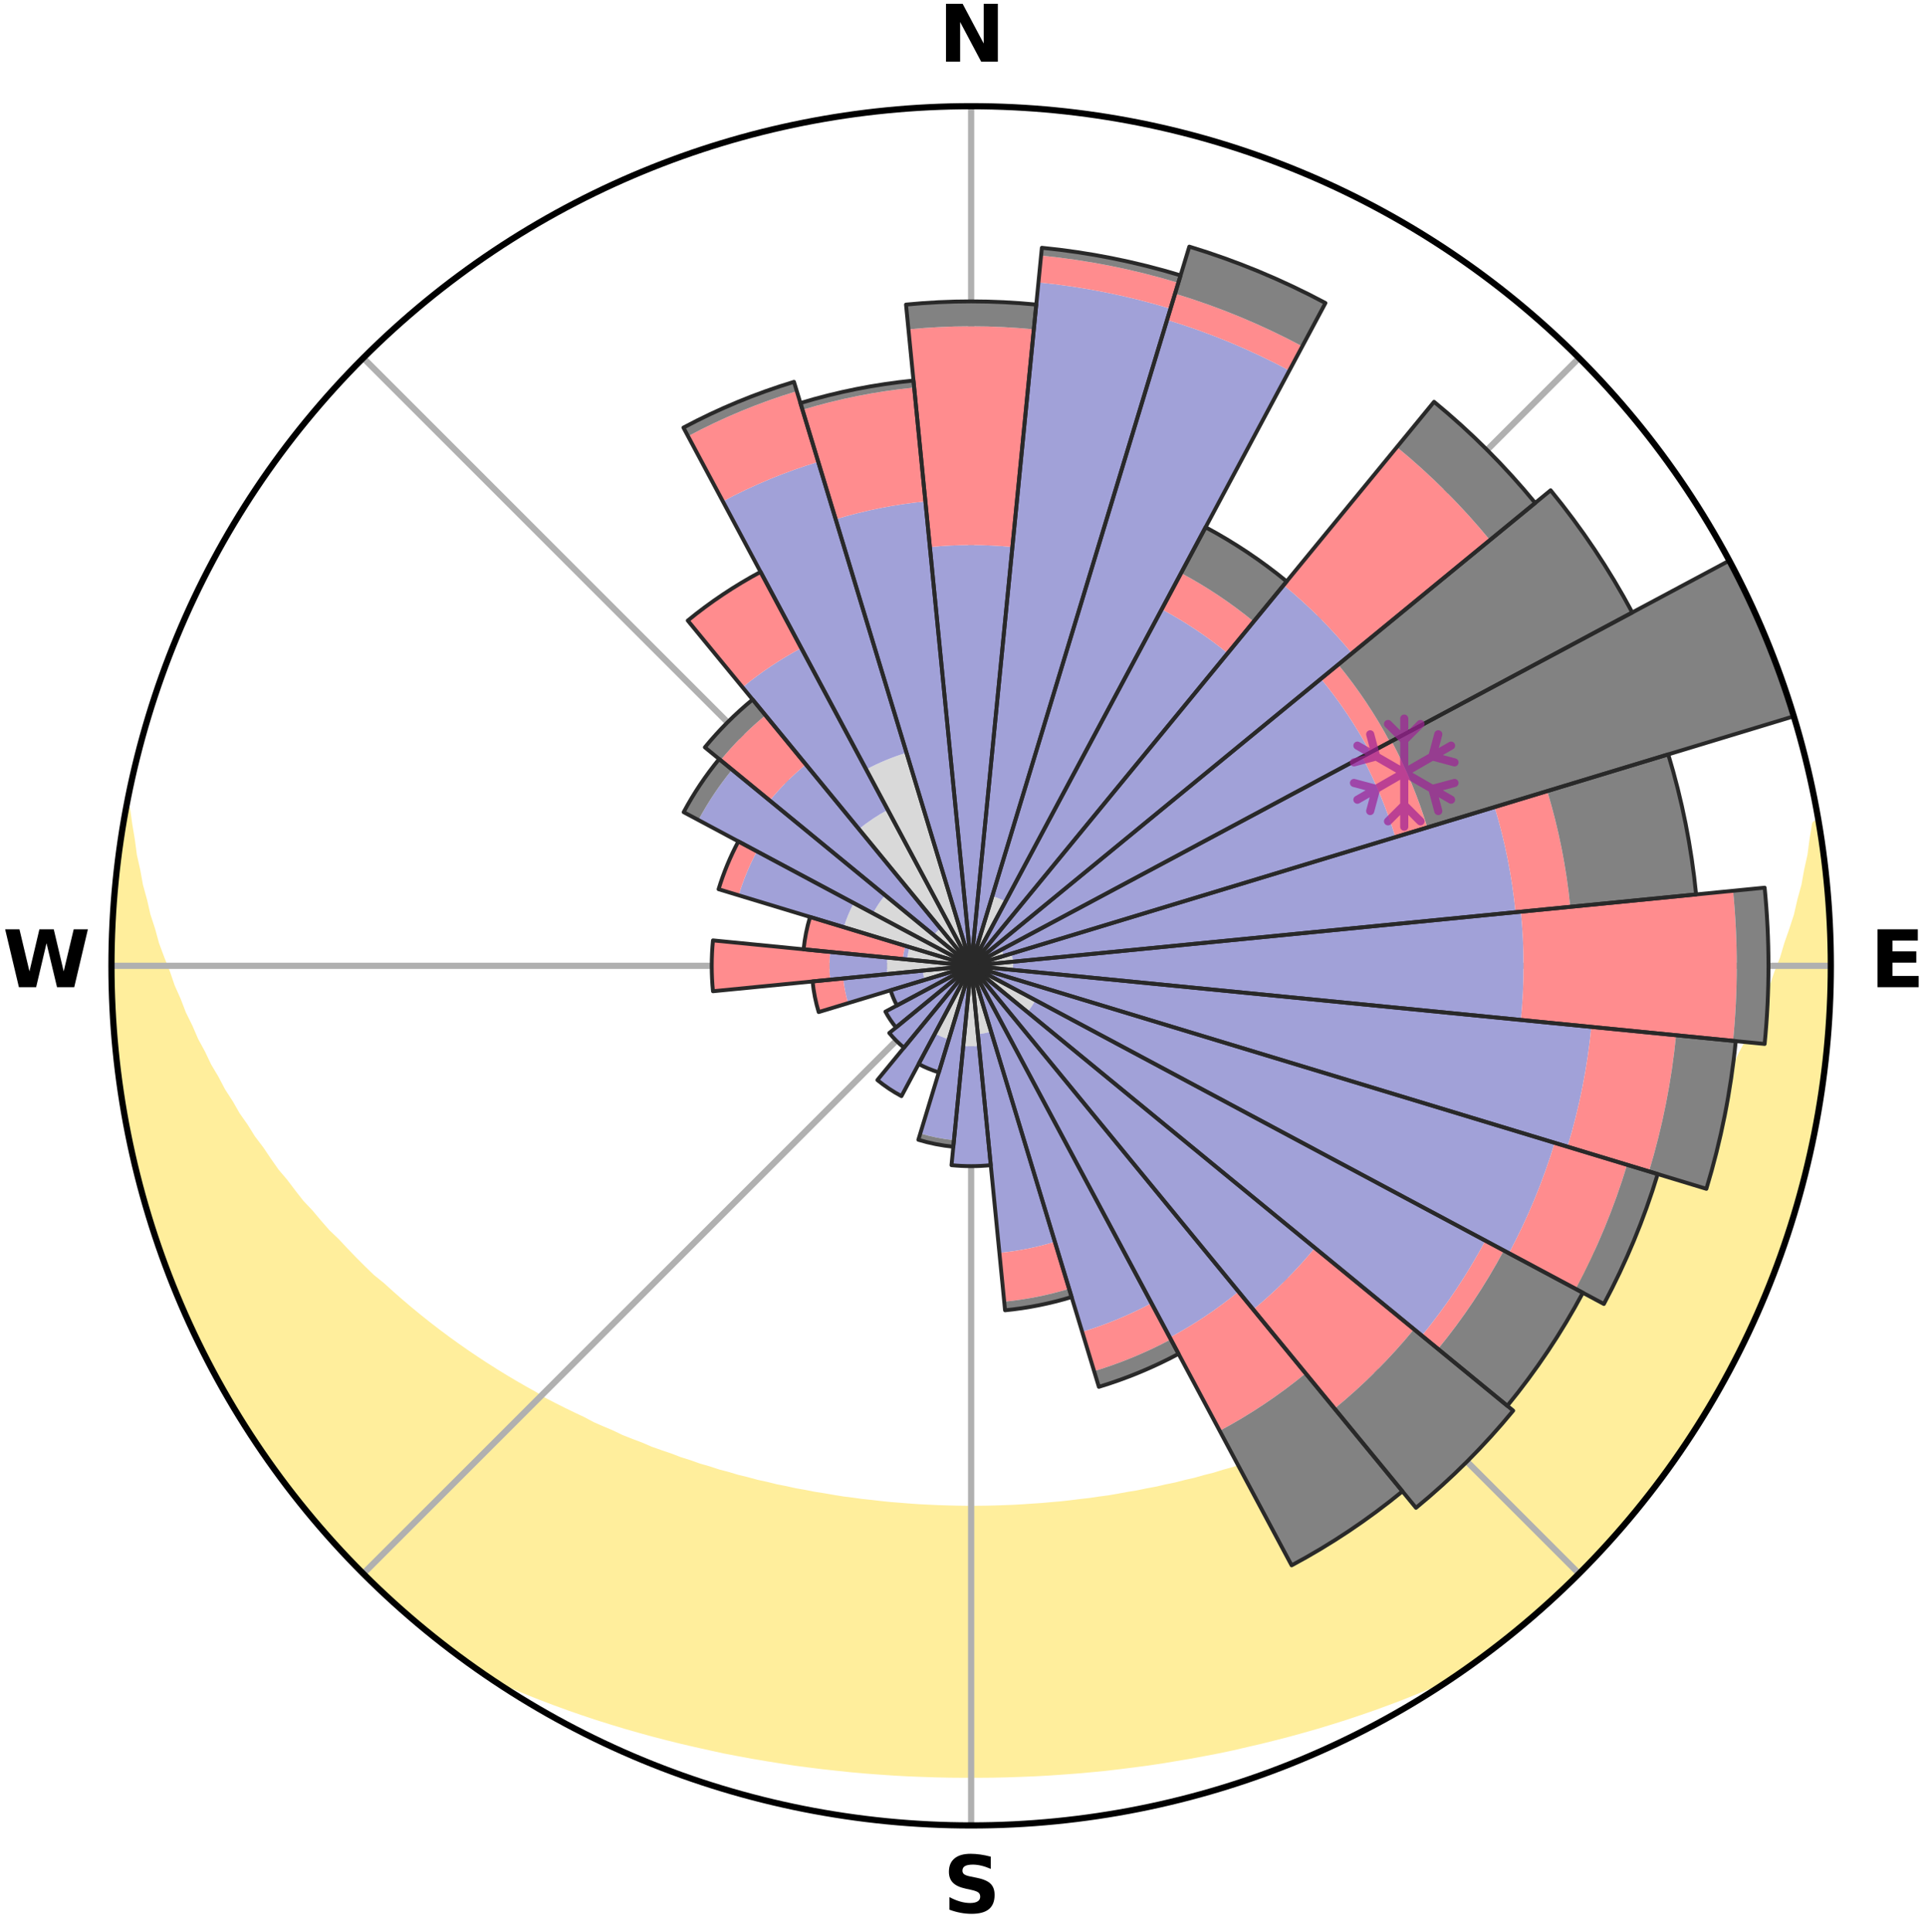 <?xml version="1.0" encoding="utf-8" standalone="no"?>
<!DOCTYPE svg PUBLIC "-//W3C//DTD SVG 1.1//EN"
  "http://www.w3.org/Graphics/SVG/1.1/DTD/svg11.dtd">
<svg xmlns:xlink="http://www.w3.org/1999/xlink" width="248.41pt" height="249.158pt" viewBox="0 0 248.41 249.158" xmlns="http://www.w3.org/2000/svg" version="1.1">
 <title>Ski Rose for Trysil</title>
 <defs>
  <style type="text/css">*{stroke-linejoin: round; stroke-linecap: butt}</style>
 </defs>
 <g id="figure_1">
  <g id="patch_1">
   <path d="M 0 249.158 
L 248.41 249.158 
L 248.41 0 
L 0 0 
z
" style="fill: #ffffff"/>
  </g>
  <g id="axes_1">
   <g id="patch_2">
    <path d="M 236.135 124.579 
C 236.135 110.018 233.267 95.599 227.695 82.147 
C 222.122 68.695 213.955 56.471 203.659 46.175 
C 193.363 35.879 181.139 27.711 167.687 22.139 
C 154.235 16.567 139.815 13.699 125.255 13.699 
C 110.694 13.699 96.275 16.567 82.823 22.139 
C 69.371 27.711 57.147 35.879 46.851 46.175 
C 36.555 56.471 28.387 68.695 22.815 82.147 
C 17.243 95.599 14.375 110.018 14.375 124.579 
C 14.375 139.14 17.243 153.559 22.815 167.011 
C 28.387 180.463 36.555 192.687 46.851 202.983 
C 57.147 213.279 69.371 221.447 82.823 227.019 
C 96.275 232.591 110.694 235.459 125.255 235.459 
C 139.815 235.459 154.235 232.591 167.687 227.019 
C 181.139 221.447 193.363 213.279 203.659 202.983 
C 213.955 192.687 222.122 180.463 227.695 167.011 
C 233.267 153.559 236.135 139.14 236.135 124.579 
M 125.255 124.579 
C 125.255 124.579 125.255 124.579 125.255 124.579 
C 125.255 124.579 125.255 124.579 125.255 124.579 
C 125.255 124.579 125.255 124.579 125.255 124.579 
C 125.255 124.579 125.255 124.579 125.255 124.579 
C 125.255 124.579 125.255 124.579 125.255 124.579 
C 125.255 124.579 125.255 124.579 125.255 124.579 
C 125.255 124.579 125.255 124.579 125.255 124.579 
C 125.255 124.579 125.255 124.579 125.255 124.579 
C 125.255 124.579 125.255 124.579 125.255 124.579 
C 125.255 124.579 125.255 124.579 125.255 124.579 
C 125.255 124.579 125.255 124.579 125.255 124.579 
C 125.255 124.579 125.255 124.579 125.255 124.579 
C 125.255 124.579 125.255 124.579 125.255 124.579 
C 125.255 124.579 125.255 124.579 125.255 124.579 
C 125.255 124.579 125.255 124.579 125.255 124.579 
C 125.255 124.579 125.255 124.579 125.255 124.579 
z
" style="fill: #ffffff"/>
   </g>
   <g id="PolyCollection_1">
    <defs>
     <path id="mc06c06a397" d="M 234.591 -142.876 
L 234.203 -142.811 
L 233.875 -140.812 
L 233.621 -138.846 
L 233.184 -136.876 
L 232.836 -134.938 
L 232.305 -133.004 
L 231.872 -131.1 
L 231.258 -129.207 
L 230.605 -127.338 
L 230.061 -125.494 
L 229.337 -123.671 
L 228.724 -121.87 
L 227.934 -120.096 
L 227.259 -118.34 
L 226.408 -116.618 
L 225.673 -114.91 
L 224.766 -113.241 
L 223.975 -111.582 
L 223.015 -109.969 
L 222.173 -108.361 
L 221.164 -106.803 
L 220.273 -105.247 
L 219.219 -103.748 
L 218.284 -102.245 
L 217.189 -100.803 
L 216.212 -99.354 
L 215.079 -97.972 
L 214.064 -96.578 
L 213.031 -95.21 
L 211.849 -93.915 
L 210.782 -92.602 
L 209.699 -91.316 
L 208.475 -90.108 
L 207.363 -88.877 
L 206.238 -87.673 
L 205.099 -86.495 
L 203.83 -85.403 
L 202.669 -84.28 
L 201.496 -83.183 
L 200.314 -82.113 
L 199.121 -81.068 
L 197.92 -80.05 
L 196.71 -79.057 
L 195.492 -78.09 
L 194.166 -77.217 
L 192.937 -76.302 
L 191.701 -75.411 
L 190.46 -74.545 
L 189.215 -73.703 
L 187.964 -72.885 
L 186.795 -72.019 
L 185.535 -71.247 
L 184.272 -70.5 
L 183.007 -69.774 
L 181.74 -69.072 
L 180.471 -68.391 
L 179.201 -67.732 
L 177.997 -67.021 
L 176.723 -66.405 
L 175.449 -65.809 
L 174.175 -65.234 
L 172.959 -64.606 
L 171.685 -64.07 
L 170.411 -63.554 
L 169.139 -63.056 
L 167.916 -62.507 
L 166.645 -62.046 
L 165.418 -61.536 
L 164.149 -61.11 
L 162.882 -60.701 
L 161.653 -60.246 
L 160.389 -59.87 
L 159.159 -59.45 
L 157.898 -59.107 
L 156.667 -58.721 
L 155.41 -58.409 
L 154.179 -58.057 
L 152.926 -57.774 
L 151.696 -57.454 
L 150.447 -57.2 
L 149.217 -56.912 
L 147.972 -56.685 
L 146.743 -56.427 
L 145.502 -56.226 
L 144.274 -55.999 
L 143.046 -55.787 
L 141.809 -55.625 
L 140.582 -55.442 
L 139.349 -55.303 
L 138.123 -55.149 
L 136.897 -55.01 
L 135.667 -54.907 
L 134.442 -54.795 
L 133.215 -54.714 
L 131.99 -54.63 
L 130.765 -54.56 
L 129.54 -54.513 
L 128.316 -54.47 
L 127.091 -54.442 
L 125.867 -54.429 
L 124.643 -54.429 
L 123.418 -54.446 
L 122.194 -54.478 
L 120.97 -54.517 
L 119.745 -54.575 
L 118.52 -54.635 
L 117.295 -54.721 
L 116.071 -54.821 
L 114.843 -54.915 
L 113.618 -55.042 
L 112.393 -55.185 
L 111.163 -55.314 
L 109.937 -55.485 
L 108.704 -55.638 
L 107.477 -55.837 
L 106.25 -56.051 
L 105.012 -56.242 
L 103.785 -56.486 
L 102.544 -56.702 
L 101.315 -56.976 
L 100.07 -57.219 
L 98.841 -57.525 
L 97.592 -57.795 
L 96.363 -58.132 
L 95.11 -58.432 
L 93.881 -58.802 
L 92.624 -59.132 
L 91.395 -59.535 
L 90.135 -59.896 
L 88.907 -60.335 
L 87.644 -60.729 
L 86.418 -61.203 
L 85.153 -61.631 
L 83.885 -62.076 
L 82.662 -62.606 
L 81.392 -63.086 
L 80.122 -63.585 
L 78.904 -64.173 
L 77.633 -64.71 
L 76.361 -65.266 
L 75.151 -65.915 
L 73.881 -66.511 
L 72.611 -67.129 
L 71.342 -67.767 
L 70.073 -68.426 
L 68.88 -69.18 
L 67.617 -69.883 
L 66.356 -70.608 
L 65.097 -71.356 
L 63.842 -72.127 
L 62.589 -72.922 
L 61.341 -73.739 
L 60.097 -74.581 
L 58.857 -75.448 
L 57.624 -76.338 
L 56.396 -77.254 
L 55.175 -78.194 
L 53.961 -79.16 
L 52.756 -80.151 
L 51.558 -81.168 
L 50.37 -82.211 
L 49.191 -83.28 
L 47.908 -84.315 
L 46.749 -85.437 
L 45.601 -86.586 
L 44.467 -87.762 
L 43.345 -88.964 
L 42.113 -90.14 
L 41.018 -91.397 
L 39.939 -92.681 
L 38.745 -93.944 
L 37.698 -95.283 
L 36.668 -96.648 
L 35.521 -97.999 
L 34.528 -99.418 
L 33.554 -100.864 
L 32.463 -102.302 
L 31.531 -103.801 
L 30.481 -105.297 
L 29.593 -106.849 
L 28.588 -108.403 
L 27.748 -110.007 
L 26.791 -111.616 
L 26.004 -113.271 
L 25.099 -114.935 
L 24.367 -116.639 
L 23.519 -118.357 
L 22.845 -120.108 
L 22.058 -121.877 
L 21.447 -123.673 
L 20.725 -125.491 
L 20.038 -127.334 
L 19.53 -129.195 
L 18.916 -131.083 
L 18.483 -132.982 
L 17.951 -134.911 
L 17.6 -136.845 
L 17.16 -138.81 
L 16.901 -140.773 
L 16.567 -142.767 
L 16.29 -144.774 
L 16.29 -144.774 
L 16.29 -144.774 
L 16.004 -142.861 
L 15.63 -140.963 
L 15.339 -139.05 
L 15.153 -137.124 
L 15.002 -135.195 
L 14.76 -133.275 
L 14.676 -131.342 
L 14.501 -129.415 
L 14.484 -127.48 
L 14.427 -125.546 
L 14.476 -123.612 
L 14.435 -121.677 
L 14.551 -119.746 
L 14.625 -117.813 
L 14.806 -115.887 
L 14.898 -113.953 
L 15.146 -112.034 
L 15.348 -110.109 
L 15.659 -108.2 
L 16.003 -106.297 
L 16.259 -104.378 
L 16.668 -102.487 
L 17.027 -100.585 
L 17.498 -98.709 
L 18 -96.841 
L 18.418 -94.951 
L 18.984 -93.1 
L 19.61 -91.269 
L 20.124 -89.403 
L 20.782 -87.583 
L 21.47 -85.775 
L 22.104 -83.947 
L 22.852 -82.163 
L 23.63 -80.391 
L 24.438 -78.634 
L 25.193 -76.852 
L 26.059 -75.122 
L 26.955 -73.407 
L 27.879 -71.709 
L 28.753 -69.981 
L 29.736 -68.314 
L 30.746 -66.664 
L 31.797 -65.04 
L 32.863 -63.426 
L 33.884 -61.782 
L 35.006 -60.205 
L 36.155 -58.649 
L 37.344 -57.123 
L 38.484 -55.559 
L 39.716 -54.066 
L 40.974 -52.596 
L 42.258 -51.149 
L 43.516 -49.679 
L 44.872 -48.299 
L 46.172 -46.865 
L 47.549 -45.505 
L 48.937 -44.157 
L 50.357 -42.843 
L 51.811 -41.565 
L 53.256 -40.279 
L 54.728 -39.023 
L 56.265 -37.847 
L 57.757 -36.614 
L 59.303 -35.451 
L 60.867 -34.31 
L 62.605 -33.423 
L 64.385 -32.615 
L 66.169 -31.833 
L 67.963 -31.088 
L 69.76 -30.368 
L 71.565 -29.683 
L 73.371 -29.022 
L 75.184 -28.394 
L 76.997 -27.788 
L 78.815 -27.215 
L 80.632 -26.663 
L 82.453 -26.142 
L 84.273 -25.64 
L 86.096 -25.169 
L 87.917 -24.715 
L 89.742 -24.293 
L 91.564 -23.887 
L 93.381 -23.487 
L 95.206 -23.135 
L 97.028 -22.798 
L 98.853 -22.491 
L 100.675 -22.198 
L 102.495 -21.915 
L 104.319 -21.675 
L 106.141 -21.447 
L 107.963 -21.249 
L 109.783 -21.056 
L 111.604 -20.893 
L 113.426 -20.758 
L 115.246 -20.632 
L 117.066 -20.531 
L 118.887 -20.458 
L 120.706 -20.397 
L 122.526 -20.358 
L 124.345 -20.344 
L 126.164 -20.344 
L 127.984 -20.359 
L 129.803 -20.398 
L 131.623 -20.459 
L 133.444 -20.532 
L 135.264 -20.633 
L 137.084 -20.759 
L 138.905 -20.894 
L 140.726 -21.058 
L 142.549 -21.234 
L 144.369 -21.449 
L 146.191 -21.677 
L 148.014 -21.917 
L 149.837 -22.188 
L 151.656 -22.494 
L 153.481 -22.8 
L 155.303 -23.138 
L 157.128 -23.489 
L 158.951 -23.872 
L 160.767 -24.296 
L 162.591 -24.718 
L 164.412 -25.172 
L 166.236 -25.643 
L 168.055 -26.146 
L 169.876 -26.666 
L 171.693 -27.22 
L 173.511 -27.792 
L 175.323 -28.399 
L 177.136 -29.025 
L 178.942 -29.688 
L 180.747 -30.371 
L 182.544 -31.092 
L 184.338 -31.837 
L 186.122 -32.619 
L 187.902 -33.427 
L 189.642 -34.312 
L 191.205 -35.453 
L 192.752 -36.615 
L 194.279 -37.804 
L 195.772 -39.035 
L 197.257 -40.275 
L 198.717 -41.546 
L 200.152 -42.844 
L 201.578 -44.152 
L 202.92 -45.546 
L 204.288 -46.914 
L 205.621 -48.315 
L 206.996 -49.677 
L 208.26 -51.143 
L 209.555 -52.58 
L 210.771 -54.085 
L 211.998 -55.58 
L 213.188 -57.106 
L 214.307 -58.684 
L 215.477 -60.224 
L 216.618 -61.787 
L 217.672 -63.41 
L 218.751 -65.015 
L 219.732 -66.683 
L 220.748 -68.329 
L 221.734 -69.994 
L 222.689 -71.677 
L 223.528 -73.421 
L 224.418 -75.138 
L 225.284 -76.868 
L 226.108 -78.618 
L 226.9 -80.383 
L 227.659 -82.162 
L 228.387 -83.954 
L 229.079 -85.761 
L 229.739 -87.579 
L 230.365 -89.41 
L 230.952 -91.253 
L 231.511 -93.105 
L 232.035 -94.966 
L 232.526 -96.837 
L 232.971 -98.719 
L 233.393 -100.605 
L 233.901 -102.475 
L 234.255 -104.377 
L 234.576 -106.285 
L 234.845 -108.201 
L 235.096 -110.118 
L 235.313 -112.039 
L 235.62 -113.952 
L 235.769 -115.881 
L 235.863 -117.814 
L 235.943 -119.746 
L 235.989 -121.679 
L 236.126 -123.612 
L 236.082 -125.546 
L 236.026 -127.48 
L 235.936 -129.411 
L 235.812 -131.341 
L 235.779 -133.277 
L 235.565 -135.201 
L 235.341 -137.122 
L 235.084 -139.038 
L 234.915 -140.968 
L 234.591 -142.876 
z
" style="stroke: #ffee9c"/>
    </defs>
    <g clip-path="url(#p230de55bef)">
     <use xlink:href="#mc06c06a397" x="0" y="249.158" style="fill: #ffee9c; stroke: #ffee9c"/>
    </g>
   </g>
   <g id="matplotlib.axis_1">
    <g id="xtick_1">
     <g id="line2d_1">
      <path d="M 125.255 124.579 
L 125.255 13.699 
" clip-path="url(#p230de55bef)" style="fill: none; stroke: #b0b0b0; stroke-width: 0.8; stroke-linecap: square"/>
     </g>
     <g id="text_1">
      <!-- N -->
      <g transform="translate(121.07 7.958) scale(0.1 -0.1)">
       <defs>
        <path id="DejaVuSans-Bold-4e" d="M 588 4666 
L 1931 4666 
L 3628 1466 
L 3628 4666 
L 4769 4666 
L 4769 0 
L 3425 0 
L 1728 3200 
L 1728 0 
L 588 0 
L 588 4666 
z
" transform="scale(0.016)"/>
       </defs>
       <use xlink:href="#DejaVuSans-Bold-4e"/>
      </g>
     </g>
    </g>
    <g id="xtick_2">
     <g id="line2d_2">
      <path d="M 125.255 124.579 
L 203.659 46.175 
" clip-path="url(#p230de55bef)" style="fill: none; stroke: #b0b0b0; stroke-width: 0.8; stroke-linecap: square"/>
     </g>
    </g>
    <g id="xtick_3">
     <g id="line2d_3">
      <path d="M 125.255 124.579 
L 236.135 124.579 
" clip-path="url(#p230de55bef)" style="fill: none; stroke: #b0b0b0; stroke-width: 0.8; stroke-linecap: square"/>
     </g>
     <g id="text_2">
      <!-- E -->
      <g transform="translate(241.219 127.338) scale(0.1 -0.1)">
       <defs>
        <path id="DejaVuSans-Bold-45" d="M 588 4666 
L 3834 4666 
L 3834 3756 
L 1791 3756 
L 1791 2888 
L 3713 2888 
L 3713 1978 
L 1791 1978 
L 1791 909 
L 3903 909 
L 3903 0 
L 588 0 
L 588 4666 
z
" transform="scale(0.016)"/>
       </defs>
       <use xlink:href="#DejaVuSans-Bold-45"/>
      </g>
     </g>
    </g>
    <g id="xtick_4">
     <g id="line2d_4">
      <path d="M 125.255 124.579 
L 203.659 202.983 
" clip-path="url(#p230de55bef)" style="fill: none; stroke: #b0b0b0; stroke-width: 0.8; stroke-linecap: square"/>
     </g>
    </g>
    <g id="xtick_5">
     <g id="line2d_5">
      <path d="M 125.255 124.579 
L 125.255 235.459 
" clip-path="url(#p230de55bef)" style="fill: none; stroke: #b0b0b0; stroke-width: 0.8; stroke-linecap: square"/>
     </g>
     <g id="text_3">
      <!-- S -->
      <g transform="translate(121.654 246.718) scale(0.1 -0.1)">
       <defs>
        <path id="DejaVuSans-Bold-53" d="M 3834 4519 
L 3834 3531 
Q 3450 3703 3084 3790 
Q 2719 3878 2394 3878 
Q 1963 3878 1756 3759 
Q 1550 3641 1550 3391 
Q 1550 3203 1689 3098 
Q 1828 2994 2194 2919 
L 2706 2816 
Q 3484 2659 3812 2340 
Q 4141 2022 4141 1434 
Q 4141 663 3683 286 
Q 3225 -91 2284 -91 
Q 1841 -91 1394 -6 
Q 947 78 500 244 
L 500 1259 
Q 947 1022 1364 901 
Q 1781 781 2169 781 
Q 2563 781 2772 912 
Q 2981 1044 2981 1288 
Q 2981 1506 2839 1625 
Q 2697 1744 2272 1838 
L 1806 1941 
Q 1106 2091 782 2419 
Q 459 2747 459 3303 
Q 459 4000 909 4375 
Q 1359 4750 2203 4750 
Q 2588 4750 2994 4692 
Q 3400 4634 3834 4519 
z
" transform="scale(0.016)"/>
       </defs>
       <use xlink:href="#DejaVuSans-Bold-53"/>
      </g>
     </g>
    </g>
    <g id="xtick_6">
     <g id="line2d_6">
      <path d="M 125.255 124.579 
L 46.851 202.983 
" clip-path="url(#p230de55bef)" style="fill: none; stroke: #b0b0b0; stroke-width: 0.8; stroke-linecap: square"/>
     </g>
    </g>
    <g id="xtick_7">
     <g id="line2d_7">
      <path d="M 125.255 124.579 
L 14.375 124.579 
" clip-path="url(#p230de55bef)" style="fill: none; stroke: #b0b0b0; stroke-width: 0.8; stroke-linecap: square"/>
     </g>
     <g id="text_4">
      <!-- W -->
      <g transform="translate(0.36 127.338) scale(0.1 -0.1)">
       <defs>
        <path id="DejaVuSans-Bold-57" d="M 191 4666 
L 1344 4666 
L 2150 1275 
L 2950 4666 
L 4109 4666 
L 4909 1275 
L 5716 4666 
L 6859 4666 
L 5759 0 
L 4372 0 
L 3525 3547 
L 2688 0 
L 1300 0 
L 191 4666 
z
" transform="scale(0.016)"/>
       </defs>
       <use xlink:href="#DejaVuSans-Bold-57"/>
      </g>
     </g>
    </g>
    <g id="xtick_8">
     <g id="line2d_8">
      <path d="M 125.255 124.579 
L 46.851 46.175 
" clip-path="url(#p230de55bef)" style="fill: none; stroke: #b0b0b0; stroke-width: 0.8; stroke-linecap: square"/>
     </g>
    </g>
   </g>
   <g id="matplotlib.axis_2"/>
   <g id="patch_3">
    <path d="M 125.255 124.579 
C 125.255 124.579 125.255 124.579 125.255 124.579 
C 125.255 124.579 125.255 124.579 125.255 124.579 
L 125.255 124.579 
C 125.255 124.579 125.255 124.579 125.255 124.579 
C 125.255 124.579 125.255 124.579 125.255 124.579 
z
" clip-path="url(#p230de55bef)" style="fill: #d9d9d9"/>
   </g>
   <g id="patch_4">
    <path d="M 125.255 124.579 
C 125.255 124.579 125.255 124.579 125.255 124.579 
C 125.255 124.579 125.255 124.579 125.255 124.579 
L 125.255 124.579 
C 125.255 124.579 125.255 124.579 125.255 124.579 
C 125.255 124.579 125.255 124.579 125.255 124.579 
z
" clip-path="url(#p230de55bef)" style="fill: #d9d9d9"/>
   </g>
   <g id="patch_5">
    <path d="M 125.255 124.579 
C 125.255 124.579 125.255 124.579 125.255 124.579 
C 125.255 124.579 125.255 124.579 125.255 124.579 
L 129.686 116.288 
C 129.415 116.143 129.137 116.011 128.852 115.894 
C 128.568 115.776 128.278 115.672 127.984 115.583 
z
" clip-path="url(#p230de55bef)" style="fill: #d9d9d9"/>
   </g>
   <g id="patch_6">
    <path d="M 125.255 124.579 
C 125.255 124.579 125.255 124.579 125.255 124.579 
C 125.255 124.579 125.255 124.579 125.255 124.579 
L 125.255 124.579 
C 125.255 124.579 125.255 124.579 125.255 124.579 
C 125.255 124.579 125.255 124.579 125.255 124.579 
z
" clip-path="url(#p230de55bef)" style="fill: #d9d9d9"/>
   </g>
   <g id="patch_7">
    <path d="M 125.255 124.579 
C 125.255 124.579 125.255 124.579 125.255 124.579 
C 125.255 124.579 125.255 124.579 125.255 124.579 
L 125.255 124.579 
C 125.255 124.579 125.255 124.579 125.255 124.579 
C 125.255 124.579 125.255 124.579 125.255 124.579 
z
" clip-path="url(#p230de55bef)" style="fill: #d9d9d9"/>
   </g>
   <g id="patch_8">
    <path d="M 125.255 124.579 
C 125.255 124.579 125.255 124.579 125.255 124.579 
C 125.255 124.579 125.255 124.579 125.255 124.579 
L 125.255 124.579 
C 125.255 124.579 125.255 124.579 125.255 124.579 
C 125.255 124.579 125.255 124.579 125.255 124.579 
z
" clip-path="url(#p230de55bef)" style="fill: #d9d9d9"/>
   </g>
   <g id="patch_9">
    <path d="M 125.255 124.579 
C 125.255 124.579 125.255 124.579 125.255 124.579 
C 125.255 124.579 125.255 124.579 125.255 124.579 
L 129.496 123.293 
C 129.454 123.154 129.405 123.017 129.349 122.883 
C 129.294 122.749 129.232 122.618 129.163 122.49 
z
" clip-path="url(#p230de55bef)" style="fill: #d9d9d9"/>
   </g>
   <g id="patch_10">
    <path d="M 125.255 124.579 
C 125.255 124.579 125.255 124.579 125.255 124.579 
C 125.255 124.579 125.255 124.579 125.255 124.579 
L 130.656 124.047 
C 130.639 123.87 130.613 123.694 130.578 123.52 
C 130.544 123.346 130.5 123.174 130.449 123.003 
z
" clip-path="url(#p230de55bef)" style="fill: #d9d9d9"/>
   </g>
   <g id="patch_11">
    <path d="M 125.255 124.579 
C 125.255 124.579 125.255 124.579 125.255 124.579 
C 125.255 124.579 125.255 124.579 125.255 124.579 
L 130.656 125.111 
C 130.674 124.934 130.682 124.757 130.682 124.579 
C 130.682 124.401 130.674 124.224 130.656 124.047 
z
" clip-path="url(#p230de55bef)" style="fill: #d9d9d9"/>
   </g>
   <g id="patch_12">
    <path d="M 125.255 124.579 
C 125.255 124.579 125.255 124.579 125.255 124.579 
C 125.255 124.579 125.255 124.579 125.255 124.579 
L 128.254 125.489 
C 128.283 125.391 128.308 125.291 128.328 125.19 
C 128.348 125.09 128.363 124.988 128.373 124.886 
z
" clip-path="url(#p230de55bef)" style="fill: #d9d9d9"/>
   </g>
   <g id="patch_13">
    <path d="M 125.255 124.579 
C 125.255 124.579 125.255 124.579 125.255 124.579 
C 125.255 124.579 125.255 124.579 125.255 124.579 
L 125.255 124.579 
C 125.255 124.579 125.255 124.579 125.255 124.579 
C 125.255 124.579 125.255 124.579 125.255 124.579 
z
" clip-path="url(#p230de55bef)" style="fill: #d9d9d9"/>
   </g>
   <g id="patch_14">
    <path d="M 125.255 124.579 
C 125.255 124.579 125.255 124.579 125.255 124.579 
C 125.255 124.579 125.255 124.579 125.255 124.579 
L 132.522 130.543 
C 132.717 130.305 132.901 130.058 133.071 129.802 
C 133.242 129.546 133.401 129.282 133.546 129.011 
z
" clip-path="url(#p230de55bef)" style="fill: #d9d9d9"/>
   </g>
   <g id="patch_15">
    <path d="M 125.255 124.579 
C 125.255 124.579 125.255 124.579 125.255 124.579 
C 125.255 124.579 125.255 124.579 125.255 124.579 
L 125.255 124.579 
C 125.255 124.579 125.255 124.579 125.255 124.579 
C 125.255 124.579 125.255 124.579 125.255 124.579 
z
" clip-path="url(#p230de55bef)" style="fill: #d9d9d9"/>
   </g>
   <g id="patch_16">
    <path d="M 125.255 124.579 
C 125.255 124.579 125.255 124.579 125.255 124.579 
C 125.255 124.579 125.255 124.579 125.255 124.579 
L 125.255 124.579 
C 125.255 124.579 125.255 124.579 125.255 124.579 
C 125.255 124.579 125.255 124.579 125.255 124.579 
z
" clip-path="url(#p230de55bef)" style="fill: #d9d9d9"/>
   </g>
   <g id="patch_17">
    <path d="M 125.255 124.579 
C 125.255 124.579 125.255 124.579 125.255 124.579 
C 125.255 124.579 125.255 124.579 125.255 124.579 
L 126.164 127.578 
C 126.263 127.548 126.359 127.513 126.454 127.474 
C 126.549 127.435 126.642 127.391 126.732 127.343 
z
" clip-path="url(#p230de55bef)" style="fill: #d9d9d9"/>
   </g>
   <g id="patch_18">
    <path d="M 125.255 124.579 
C 125.255 124.579 125.255 124.579 125.255 124.579 
C 125.255 124.579 125.255 124.579 125.255 124.579 
L 126.124 133.4 
C 126.412 133.371 126.699 133.329 126.984 133.272 
C 127.269 133.215 127.55 133.145 127.828 133.061 
z
" clip-path="url(#p230de55bef)" style="fill: #d9d9d9"/>
   </g>
   <g id="patch_19">
    <path d="M 125.255 124.579 
C 125.255 124.579 125.255 124.579 125.255 124.579 
C 125.255 124.579 125.255 124.579 125.255 124.579 
L 124.236 134.922 
C 124.575 134.956 124.915 134.972 125.255 134.972 
C 125.595 134.972 125.935 134.956 126.274 134.922 
z
" clip-path="url(#p230de55bef)" style="fill: #d9d9d9"/>
   </g>
   <g id="patch_20">
    <path d="M 125.255 124.579 
C 125.255 124.579 125.255 124.579 125.255 124.579 
C 125.255 124.579 125.255 124.579 125.255 124.579 
L 125.255 124.579 
C 125.255 124.579 125.255 124.579 125.255 124.579 
C 125.255 124.579 125.255 124.579 125.255 124.579 
z
" clip-path="url(#p230de55bef)" style="fill: #d9d9d9"/>
   </g>
   <g id="patch_21">
    <path d="M 125.255 124.579 
C 125.255 124.579 125.255 124.579 125.255 124.579 
C 125.255 124.579 125.255 124.579 125.255 124.579 
L 120.584 133.318 
C 120.87 133.471 121.163 133.61 121.463 133.734 
C 121.762 133.858 122.068 133.968 122.378 134.062 
z
" clip-path="url(#p230de55bef)" style="fill: #d9d9d9"/>
   </g>
   <g id="patch_22">
    <path d="M 125.255 124.579 
C 125.255 124.579 125.255 124.579 125.255 124.579 
C 125.255 124.579 125.255 124.579 125.255 124.579 
L 125.255 124.579 
C 125.255 124.579 125.255 124.579 125.255 124.579 
C 125.255 124.579 125.255 124.579 125.255 124.579 
z
" clip-path="url(#p230de55bef)" style="fill: #d9d9d9"/>
   </g>
   <g id="patch_23">
    <path d="M 125.255 124.579 
C 125.255 124.579 125.255 124.579 125.255 124.579 
C 125.255 124.579 125.255 124.579 125.255 124.579 
L 125.255 124.579 
C 125.255 124.579 125.255 124.579 125.255 124.579 
C 125.255 124.579 125.255 124.579 125.255 124.579 
z
" clip-path="url(#p230de55bef)" style="fill: #d9d9d9"/>
   </g>
   <g id="patch_24">
    <path d="M 125.255 124.579 
C 125.255 124.579 125.255 124.579 125.255 124.579 
C 125.255 124.579 125.255 124.579 125.255 124.579 
L 125.255 124.579 
C 125.255 124.579 125.255 124.579 125.255 124.579 
C 125.255 124.579 125.255 124.579 125.255 124.579 
z
" clip-path="url(#p230de55bef)" style="fill: #d9d9d9"/>
   </g>
   <g id="patch_25">
    <path d="M 125.255 124.579 
C 125.255 124.579 125.255 124.579 125.255 124.579 
C 125.255 124.579 125.255 124.579 125.255 124.579 
L 125.255 124.579 
C 125.255 124.579 125.255 124.579 125.255 124.579 
C 125.255 124.579 125.255 124.579 125.255 124.579 
z
" clip-path="url(#p230de55bef)" style="fill: #d9d9d9"/>
   </g>
   <g id="patch_26">
    <path d="M 125.255 124.579 
C 125.255 124.579 125.255 124.579 125.255 124.579 
C 125.255 124.579 125.255 124.579 125.255 124.579 
L 119.018 125.193 
C 119.038 125.398 119.068 125.601 119.108 125.802 
C 119.148 126.003 119.198 126.202 119.257 126.398 
z
" clip-path="url(#p230de55bef)" style="fill: #d9d9d9"/>
   </g>
   <g id="patch_27">
    <path d="M 125.255 124.579 
C 125.255 124.579 125.255 124.579 125.255 124.579 
C 125.255 124.579 125.255 124.579 125.255 124.579 
L 114.452 123.515 
C 114.417 123.869 114.4 124.224 114.4 124.579 
C 114.4 124.934 114.417 125.289 114.452 125.643 
z
" clip-path="url(#p230de55bef)" style="fill: #d9d9d9"/>
   </g>
   <g id="patch_28">
    <path d="M 125.255 124.579 
C 125.255 124.579 125.255 124.579 125.255 124.579 
C 125.255 124.579 125.255 124.579 125.255 124.579 
L 117.321 122.172 
C 117.242 122.432 117.176 122.695 117.123 122.962 
C 117.07 123.228 117.03 123.496 117.004 123.766 
z
" clip-path="url(#p230de55bef)" style="fill: #d9d9d9"/>
   </g>
   <g id="patch_29">
    <path d="M 125.255 124.579 
C 125.255 124.579 125.255 124.579 125.255 124.579 
C 125.255 124.579 125.255 124.579 125.255 124.579 
L 110.118 116.488 
C 109.853 116.984 109.613 117.492 109.398 118.011 
C 109.183 118.53 108.993 119.059 108.83 119.597 
z
" clip-path="url(#p230de55bef)" style="fill: #d9d9d9"/>
   </g>
   <g id="patch_30">
    <path d="M 125.255 124.579 
C 125.255 124.579 125.255 124.579 125.255 124.579 
C 125.255 124.579 125.255 124.579 125.255 124.579 
L 114.154 115.469 
C 113.856 115.832 113.576 116.21 113.315 116.601 
C 113.054 116.992 112.812 117.395 112.59 117.81 
z
" clip-path="url(#p230de55bef)" style="fill: #d9d9d9"/>
   </g>
   <g id="patch_31">
    <path d="M 125.255 124.579 
C 125.255 124.579 125.255 124.579 125.255 124.579 
C 125.255 124.579 125.255 124.579 125.255 124.579 
L 121.279 119.734 
C 121.12 119.865 120.968 120.002 120.823 120.147 
C 120.678 120.292 120.54 120.445 120.41 120.603 
z
" clip-path="url(#p230de55bef)" style="fill: #d9d9d9"/>
   </g>
   <g id="patch_32">
    <path d="M 125.255 124.579 
C 125.255 124.579 125.255 124.579 125.255 124.579 
C 125.255 124.579 125.255 124.579 125.255 124.579 
L 114.501 104.459 
C 113.842 104.811 113.201 105.196 112.58 105.61 
C 111.96 106.025 111.359 106.47 110.782 106.944 
z
" clip-path="url(#p230de55bef)" style="fill: #d9d9d9"/>
   </g>
   <g id="patch_33">
    <path d="M 125.255 124.579 
C 125.255 124.579 125.255 124.579 125.255 124.579 
C 125.255 124.579 125.255 124.579 125.255 124.579 
L 116.918 97.095 
C 116.018 97.368 115.133 97.685 114.264 98.045 
C 113.396 98.405 112.545 98.807 111.716 99.25 
z
" clip-path="url(#p230de55bef)" style="fill: #d9d9d9"/>
   </g>
   <g id="patch_34">
    <path d="M 125.255 124.579 
C 125.255 124.579 125.255 124.579 125.255 124.579 
C 125.255 124.579 125.255 124.579 125.255 124.579 
L 125.255 124.579 
C 125.255 124.579 125.255 124.579 125.255 124.579 
C 125.255 124.579 125.255 124.579 125.255 124.579 
z
" clip-path="url(#p230de55bef)" style="fill: #d9d9d9"/>
   </g>
   <g id="patch_35">
    <path d="M 125.255 124.579 
C 125.255 124.579 125.255 124.579 125.255 124.579 
C 125.255 124.579 125.255 124.579 125.255 124.579 
L 130.575 70.564 
C 128.807 70.39 127.031 70.303 125.255 70.303 
C 123.478 70.303 121.703 70.39 119.935 70.564 
z
" clip-path="url(#p230de55bef)" style="fill: #a1a1d8"/>
   </g>
   <g id="patch_36">
    <path d="M 125.255 124.579 
C 125.255 124.579 125.255 124.579 125.255 124.579 
C 125.255 124.579 125.255 124.579 125.255 124.579 
L 150.968 39.815 
C 148.193 38.974 145.379 38.269 142.535 37.703 
C 139.692 37.138 136.822 36.712 133.937 36.428 
z
" clip-path="url(#p230de55bef)" style="fill: #a1a1d8"/>
   </g>
   <g id="patch_37">
    <path d="M 127.984 115.583 
C 128.278 115.672 128.568 115.776 128.852 115.894 
C 129.137 116.011 129.415 116.143 129.686 116.288 
L 166.299 47.792 
C 163.785 46.448 161.207 45.229 158.574 44.139 
C 155.941 43.048 153.257 42.087 150.529 41.26 
z
" clip-path="url(#p230de55bef)" style="fill: #a1a1d8"/>
   </g>
   <g id="patch_38">
    <path d="M 125.255 124.579 
C 125.255 124.579 125.255 124.579 125.255 124.579 
C 125.255 124.579 125.255 124.579 125.255 124.579 
L 158.341 84.263 
C 157.022 83.18 155.65 82.163 154.23 81.214 
C 152.811 80.266 151.346 79.388 149.84 78.583 
z
" clip-path="url(#p230de55bef)" style="fill: #a1a1d8"/>
   </g>
   <g id="patch_39">
    <path d="M 125.255 124.579 
C 125.255 124.579 125.255 124.579 125.255 124.579 
C 125.255 124.579 125.255 124.579 125.255 124.579 
L 174.363 84.277 
C 173.044 82.669 171.647 81.128 170.177 79.657 
C 168.706 78.187 167.165 76.79 165.557 75.47 
z
" clip-path="url(#p230de55bef)" style="fill: #a1a1d8"/>
   </g>
   <g id="patch_40">
    <path d="M 125.255 124.579 
C 125.255 124.579 125.255 124.579 125.255 124.579 
C 125.255 124.579 125.255 124.579 125.255 124.579 
L 176.736 97.062 
C 175.835 95.377 174.852 93.737 173.791 92.148 
C 172.729 90.56 171.59 89.024 170.378 87.547 
z
" clip-path="url(#p230de55bef)" style="fill: #a1a1d8"/>
   </g>
   <g id="patch_41">
    <path d="M 129.163 122.49 
C 129.232 122.618 129.294 122.749 129.349 122.883 
C 129.405 123.017 129.454 123.154 129.496 123.293 
L 179.976 107.979 
C 179.433 106.188 178.802 104.425 178.086 102.696 
C 177.37 100.967 176.569 99.273 175.686 97.623 
z
" clip-path="url(#p230de55bef)" style="fill: #a1a1d8"/>
   </g>
   <g id="patch_42">
    <path d="M 130.449 123.003 
C 130.5 123.174 130.544 123.346 130.578 123.52 
C 130.613 123.694 130.639 123.87 130.656 124.047 
L 195.475 117.663 
C 195.248 115.365 194.909 113.079 194.458 110.814 
C 194.008 108.548 193.446 106.307 192.776 104.097 
z
" clip-path="url(#p230de55bef)" style="fill: #a1a1d8"/>
   </g>
   <g id="patch_43">
    <path d="M 130.656 124.047 
C 130.674 124.224 130.682 124.401 130.682 124.579 
C 130.682 124.757 130.674 124.934 130.656 125.111 
L 196.164 131.563 
C 196.392 129.242 196.507 126.911 196.507 124.579 
C 196.507 122.247 196.392 119.916 196.164 117.595 
z
" clip-path="url(#p230de55bef)" style="fill: #a1a1d8"/>
   </g>
   <g id="patch_44">
    <path d="M 128.373 124.886 
C 128.363 124.988 128.348 125.09 128.328 125.19 
C 128.308 125.291 128.283 125.391 128.254 125.489 
L 202.177 147.913 
C 202.94 145.395 203.58 142.841 204.093 140.261 
C 204.607 137.681 204.993 135.076 205.251 132.458 
z
" clip-path="url(#p230de55bef)" style="fill: #a1a1d8"/>
   </g>
   <g id="patch_45">
    <path d="M 125.255 124.579 
C 125.255 124.579 125.255 124.579 125.255 124.579 
C 125.255 124.579 125.255 124.579 125.255 124.579 
L 194.622 161.656 
C 195.835 159.386 196.937 157.057 197.922 154.679 
C 198.907 152.3 199.775 149.875 200.522 147.411 
z
" clip-path="url(#p230de55bef)" style="fill: #a1a1d8"/>
   </g>
   <g id="patch_46">
    <path d="M 133.546 129.011 
C 133.401 129.282 133.242 129.546 133.071 129.802 
C 132.901 130.058 132.717 130.305 132.522 130.543 
L 183.391 172.29 
C 184.953 170.387 186.42 168.409 187.788 166.362 
C 189.155 164.315 190.422 162.203 191.582 160.032 
z
" clip-path="url(#p230de55bef)" style="fill: #a1a1d8"/>
   </g>
   <g id="patch_47">
    <path d="M 125.255 124.579 
C 125.255 124.579 125.255 124.579 125.255 124.579 
C 125.255 124.579 125.255 124.579 125.255 124.579 
L 161.641 168.915 
C 163.092 167.724 164.484 166.463 165.811 165.135 
C 167.139 163.808 168.4 162.416 169.591 160.965 
z
" clip-path="url(#p230de55bef)" style="fill: #a1a1d8"/>
   </g>
   <g id="patch_48">
    <path d="M 125.255 124.579 
C 125.255 124.579 125.255 124.579 125.255 124.579 
C 125.255 124.579 125.255 124.579 125.255 124.579 
L 150.883 172.526 
C 152.453 171.688 153.98 170.772 155.459 169.783 
C 156.939 168.795 158.369 167.734 159.745 166.605 
z
" clip-path="url(#p230de55bef)" style="fill: #a1a1d8"/>
   </g>
   <g id="patch_49">
    <path d="M 126.732 127.343 
C 126.642 127.391 126.549 127.435 126.454 127.474 
C 126.359 127.513 126.263 127.548 126.164 127.578 
L 139.58 171.803 
C 141.126 171.334 142.648 170.79 144.14 170.171 
C 145.632 169.553 147.093 168.862 148.518 168.101 
z
" clip-path="url(#p230de55bef)" style="fill: #a1a1d8"/>
   </g>
   <g id="patch_50">
    <path d="M 127.828 133.061 
C 127.55 133.145 127.269 133.215 126.984 133.272 
C 126.699 133.329 126.412 133.371 126.124 133.4 
L 128.902 161.61 
C 130.114 161.491 131.32 161.312 132.514 161.074 
C 133.709 160.837 134.891 160.54 136.056 160.187 
z
" clip-path="url(#p230de55bef)" style="fill: #a1a1d8"/>
   </g>
   <g id="patch_51">
    <path d="M 126.274 134.922 
C 125.935 134.956 125.595 134.972 125.255 134.972 
C 124.915 134.972 124.575 134.956 124.236 134.922 
L 122.722 150.295 
C 123.564 150.378 124.409 150.42 125.255 150.42 
C 126.101 150.42 126.946 150.378 127.788 150.295 
z
" clip-path="url(#p230de55bef)" style="fill: #a1a1d8"/>
   </g>
   <g id="patch_52">
    <path d="M 125.255 124.579 
C 125.255 124.579 125.255 124.579 125.255 124.579 
C 125.255 124.579 125.255 124.579 125.255 124.579 
L 118.695 146.203 
C 119.403 146.418 120.121 146.598 120.846 146.742 
C 121.572 146.886 122.304 146.995 123.04 147.067 
z
" clip-path="url(#p230de55bef)" style="fill: #a1a1d8"/>
   </g>
   <g id="patch_53">
    <path d="M 122.378 134.062 
C 122.068 133.968 121.762 133.858 121.463 133.734 
C 121.163 133.61 120.87 133.471 120.584 133.318 
L 118.485 137.244 
C 118.9 137.465 119.325 137.666 119.759 137.846 
C 120.194 138.026 120.637 138.184 121.086 138.321 
z
" clip-path="url(#p230de55bef)" style="fill: #a1a1d8"/>
   </g>
   <g id="patch_54">
    <path d="M 125.255 124.579 
C 125.255 124.579 125.255 124.579 125.255 124.579 
C 125.255 124.579 125.255 124.579 125.255 124.579 
L 113.162 139.314 
C 113.645 139.709 114.146 140.081 114.665 140.428 
C 115.184 140.775 115.719 141.095 116.269 141.39 
z
" clip-path="url(#p230de55bef)" style="fill: #a1a1d8"/>
   </g>
   <g id="patch_55">
    <path d="M 125.255 124.579 
C 125.255 124.579 125.255 124.579 125.255 124.579 
C 125.255 124.579 125.255 124.579 125.255 124.579 
L 114.696 133.244 
C 114.98 133.59 115.28 133.921 115.596 134.238 
C 115.912 134.554 116.244 134.854 116.589 135.138 
z
" clip-path="url(#p230de55bef)" style="fill: #a1a1d8"/>
   </g>
   <g id="patch_56">
    <path d="M 125.255 124.579 
C 125.255 124.579 125.255 124.579 125.255 124.579 
C 125.255 124.579 125.255 124.579 125.255 124.579 
L 114.2 130.488 
C 114.394 130.85 114.605 131.202 114.833 131.543 
C 115.061 131.884 115.305 132.214 115.565 132.531 
z
" clip-path="url(#p230de55bef)" style="fill: #a1a1d8"/>
   </g>
   <g id="patch_57">
    <path d="M 125.255 124.579 
C 125.255 124.579 125.255 124.579 125.255 124.579 
C 125.255 124.579 125.255 124.579 125.255 124.579 
L 114.867 127.73 
C 114.97 128.07 115.09 128.405 115.226 128.733 
C 115.362 129.061 115.514 129.383 115.681 129.696 
z
" clip-path="url(#p230de55bef)" style="fill: #a1a1d8"/>
   </g>
   <g id="patch_58">
    <path d="M 119.257 126.398 
C 119.198 126.202 119.148 126.003 119.108 125.802 
C 119.068 125.601 119.038 125.398 119.018 125.193 
L 108.753 126.204 
C 108.806 126.744 108.886 127.282 108.992 127.814 
C 109.098 128.346 109.23 128.873 109.387 129.392 
z
" clip-path="url(#p230de55bef)" style="fill: #a1a1d8"/>
   </g>
   <g id="patch_59">
    <path d="M 114.452 125.643 
C 114.417 125.289 114.4 124.934 114.4 124.579 
C 114.4 124.224 114.417 123.869 114.452 123.515 
L 107.071 122.788 
C 107.012 123.383 106.983 123.981 106.983 124.579 
C 106.983 125.177 107.012 125.775 107.071 126.37 
z
" clip-path="url(#p230de55bef)" style="fill: #a1a1d8"/>
   </g>
   <g id="patch_60">
    <path d="M 117.004 123.766 
C 117.03 123.496 117.07 123.228 117.123 122.962 
C 117.176 122.695 117.242 122.432 117.321 122.172 
L 116.773 122.006 
C 116.689 122.284 116.618 122.565 116.562 122.85 
C 116.505 123.134 116.463 123.422 116.434 123.71 
z
" clip-path="url(#p230de55bef)" style="fill: #a1a1d8"/>
   </g>
   <g id="patch_61">
    <path d="M 108.83 119.597 
C 108.993 119.059 109.183 118.53 109.398 118.011 
C 109.613 117.492 109.853 116.984 110.118 116.488 
L 97.618 109.807 
C 97.135 110.712 96.696 111.639 96.304 112.587 
C 95.911 113.535 95.565 114.501 95.268 115.483 
z
" clip-path="url(#p230de55bef)" style="fill: #a1a1d8"/>
   </g>
   <g id="patch_62">
    <path d="M 112.59 117.81 
C 112.812 117.395 113.054 116.992 113.315 116.601 
C 113.576 116.21 113.856 115.832 114.154 115.469 
L 94.423 99.276 
C 93.595 100.286 92.817 101.335 92.092 102.42 
C 91.366 103.506 90.695 104.626 90.079 105.777 
z
" clip-path="url(#p230de55bef)" style="fill: #a1a1d8"/>
   </g>
   <g id="patch_63">
    <path d="M 120.41 120.603 
C 120.54 120.445 120.678 120.292 120.823 120.147 
C 120.968 120.002 121.12 119.865 121.279 119.734 
L 103.936 98.602 
C 103.086 99.3 102.271 100.039 101.493 100.817 
C 100.715 101.595 99.976 102.41 99.278 103.26 
z
" clip-path="url(#p230de55bef)" style="fill: #a1a1d8"/>
   </g>
   <g id="patch_64">
    <path d="M 110.782 106.944 
C 111.359 106.47 111.96 106.025 112.58 105.61 
C 113.201 105.196 113.842 104.811 114.501 104.459 
L 103.345 83.588 
C 102.003 84.305 100.697 85.087 99.432 85.933 
C 98.167 86.778 96.945 87.685 95.768 88.65 
z
" clip-path="url(#p230de55bef)" style="fill: #a1a1d8"/>
   </g>
   <g id="patch_65">
    <path d="M 111.716 99.25 
C 112.545 98.807 113.396 98.405 114.264 98.045 
C 115.133 97.685 116.018 97.368 116.918 97.095 
L 105.534 59.568 
C 103.406 60.214 101.311 60.963 99.257 61.814 
C 97.202 62.665 95.191 63.617 93.23 64.665 
z
" clip-path="url(#p230de55bef)" style="fill: #a1a1d8"/>
   </g>
   <g id="patch_66">
    <path d="M 125.255 124.579 
C 125.255 124.579 125.255 124.579 125.255 124.579 
C 125.255 124.579 125.255 124.579 125.255 124.579 
L 119.355 64.673 
C 117.394 64.867 115.444 65.156 113.511 65.54 
C 111.579 65.925 109.666 66.404 107.781 66.976 
z
" clip-path="url(#p230de55bef)" style="fill: #a1a1d8"/>
   </g>
   <g id="patch_67">
    <path d="M 119.935 70.564 
C 121.703 70.39 123.478 70.303 125.255 70.303 
C 127.031 70.303 128.807 70.39 130.575 70.564 
L 133.341 42.483 
C 130.653 42.219 127.955 42.086 125.255 42.086 
C 122.555 42.086 119.856 42.219 117.169 42.483 
z
" clip-path="url(#p230de55bef)" style="fill: #ff8c8e"/>
   </g>
   <g id="patch_68">
    <path d="M 133.937 36.428 
C 136.822 36.712 139.692 37.138 142.535 37.703 
C 145.379 38.269 148.193 38.974 150.968 39.815 
L 151.978 36.486 
C 149.094 35.611 146.17 34.879 143.214 34.291 
C 140.259 33.703 137.277 33.261 134.278 32.965 
z
" clip-path="url(#p230de55bef)" style="fill: #ff8c8e"/>
   </g>
   <g id="patch_69">
    <path d="M 150.529 41.26 
C 153.257 42.087 155.941 43.048 158.574 44.139 
C 161.207 45.229 163.785 46.448 166.299 47.792 
L 167.966 44.672 
C 165.35 43.274 162.668 42.005 159.928 40.871 
C 157.188 39.736 154.394 38.736 151.556 37.875 
z
" clip-path="url(#p230de55bef)" style="fill: #ff8c8e"/>
   </g>
   <g id="patch_70">
    <path d="M 149.84 78.583 
C 151.346 79.388 152.811 80.266 154.23 81.214 
C 155.65 82.163 157.022 83.18 158.341 84.263 
L 161.695 80.177 
C 160.242 78.984 158.731 77.863 157.167 76.819 
C 155.604 75.774 153.99 74.807 152.332 73.921 
z
" clip-path="url(#p230de55bef)" style="fill: #ff8c8e"/>
   </g>
   <g id="patch_71">
    <path d="M 165.557 75.47 
C 167.165 76.79 168.706 78.187 170.177 79.657 
C 171.647 81.128 173.044 82.669 174.363 84.277 
L 192.166 69.666 
C 190.369 67.476 188.465 65.376 186.461 63.372 
C 184.458 61.369 182.358 59.465 180.167 57.668 
z
" clip-path="url(#p230de55bef)" style="fill: #ff8c8e"/>
   </g>
   <g id="patch_72">
    <path d="M 170.378 87.547 
C 171.59 89.024 172.729 90.56 173.791 92.148 
C 174.852 93.737 175.835 95.377 176.736 97.062 
L 179.27 95.708 
C 178.325 93.94 177.293 92.219 176.18 90.552 
C 175.066 88.885 173.871 87.274 172.599 85.725 
z
" clip-path="url(#p230de55bef)" style="fill: #ff8c8e"/>
   </g>
   <g id="patch_73">
    <path d="M 175.686 97.623 
C 176.569 99.273 177.37 100.967 178.086 102.696 
C 178.802 104.425 179.433 106.188 179.976 107.979 
L 184.094 106.73 
C 183.51 104.805 182.831 102.908 182.061 101.049 
C 181.291 99.19 180.43 97.369 179.481 95.594 
z
" clip-path="url(#p230de55bef)" style="fill: #ff8c8e"/>
   </g>
   <g id="patch_74">
    <path d="M 192.776 104.097 
C 193.446 106.307 194.008 108.548 194.458 110.814 
C 194.909 113.079 195.248 115.365 195.475 117.663 
L 202.53 116.968 
C 202.281 114.439 201.908 111.923 201.412 109.431 
C 200.916 106.938 200.298 104.471 199.56 102.039 
z
" clip-path="url(#p230de55bef)" style="fill: #ff8c8e"/>
   </g>
   <g id="patch_75">
    <path d="M 196.164 117.595 
C 196.392 119.916 196.507 122.247 196.507 124.579 
C 196.507 126.911 196.392 129.242 196.164 131.563 
L 223.527 134.258 
C 223.844 131.041 224.002 127.811 224.002 124.579 
C 224.002 121.347 223.844 118.117 223.527 114.9 
z
" clip-path="url(#p230de55bef)" style="fill: #ff8c8e"/>
   </g>
   <g id="patch_76">
    <path d="M 205.251 132.458 
C 204.993 135.076 204.607 137.681 204.093 140.261 
C 203.58 142.841 202.94 145.395 202.177 147.913 
L 212.682 151.1 
C 213.55 148.238 214.277 145.336 214.86 142.403 
C 215.444 139.47 215.883 136.51 216.176 133.534 
z
" clip-path="url(#p230de55bef)" style="fill: #ff8c8e"/>
   </g>
   <g id="patch_77">
    <path d="M 200.522 147.411 
C 199.775 149.875 198.907 152.3 197.922 154.679 
C 196.937 157.057 195.835 159.386 194.622 161.656 
L 203.227 166.256 
C 204.591 163.704 205.829 161.086 206.936 158.413 
C 208.044 155.739 209.019 153.013 209.859 150.243 
z
" clip-path="url(#p230de55bef)" style="fill: #ff8c8e"/>
   </g>
   <g id="patch_78">
    <path d="M 191.582 160.032 
C 190.422 162.203 189.155 164.315 187.788 166.362 
C 186.42 168.409 184.953 170.387 183.391 172.29 
L 185.473 173.999 
C 187.091 172.028 188.611 169.979 190.027 167.859 
C 191.444 165.739 192.756 163.55 193.958 161.302 
z
" clip-path="url(#p230de55bef)" style="fill: #ff8c8e"/>
   </g>
   <g id="patch_79">
    <path d="M 169.591 160.965 
C 168.4 162.416 167.139 163.808 165.811 165.135 
C 164.484 166.463 163.092 167.724 161.641 168.915 
L 172.13 181.697 
C 174 180.163 175.793 178.538 177.503 176.828 
C 179.213 175.117 180.839 173.324 182.373 171.455 
z
" clip-path="url(#p230de55bef)" style="fill: #ff8c8e"/>
   </g>
   <g id="patch_80">
    <path d="M 159.745 166.605 
C 158.369 167.734 156.939 168.795 155.459 169.783 
C 153.98 170.772 152.453 171.688 150.883 172.526 
L 157.314 184.557 
C 159.277 183.508 161.187 182.363 163.038 181.126 
C 164.889 179.889 166.678 178.562 168.399 177.15 
z
" clip-path="url(#p230de55bef)" style="fill: #ff8c8e"/>
   </g>
   <g id="patch_81">
    <path d="M 148.518 168.101 
C 147.093 168.862 145.632 169.553 144.14 170.171 
C 142.648 170.79 141.126 171.334 139.58 171.803 
L 141.115 176.864 
C 142.827 176.344 144.511 175.742 146.164 175.057 
C 147.816 174.373 149.433 173.608 151.011 172.765 
z
" clip-path="url(#p230de55bef)" style="fill: #ff8c8e"/>
   </g>
   <g id="patch_82">
    <path d="M 136.056 160.187 
C 134.891 160.54 133.709 160.837 132.514 161.074 
C 131.32 161.312 130.114 161.491 128.902 161.61 
L 129.522 167.904 
C 130.94 167.764 132.35 167.555 133.748 167.277 
C 135.145 166.999 136.529 166.652 137.892 166.239 
z
" clip-path="url(#p230de55bef)" style="fill: #ff8c8e"/>
   </g>
   <g id="patch_83">
    <path d="M 127.788 150.295 
C 126.946 150.378 126.101 150.42 125.255 150.42 
C 124.409 150.42 123.564 150.378 122.722 150.295 
L 122.722 150.295 
C 123.564 150.378 124.409 150.42 125.255 150.42 
C 126.101 150.42 126.946 150.378 127.788 150.295 
z
" clip-path="url(#p230de55bef)" style="fill: #ff8c8e"/>
   </g>
   <g id="patch_84">
    <path d="M 123.04 147.067 
C 122.304 146.995 121.572 146.886 120.846 146.742 
C 120.121 146.598 119.403 146.418 118.695 146.203 
L 118.695 146.203 
C 119.403 146.418 120.121 146.598 120.846 146.742 
C 121.572 146.886 122.304 146.995 123.04 147.067 
z
" clip-path="url(#p230de55bef)" style="fill: #ff8c8e"/>
   </g>
   <g id="patch_85">
    <path d="M 121.086 138.321 
C 120.637 138.184 120.194 138.026 119.759 137.846 
C 119.325 137.666 118.9 137.465 118.485 137.244 
L 118.485 137.244 
C 118.9 137.465 119.325 137.666 119.759 137.846 
C 120.194 138.026 120.637 138.184 121.086 138.321 
z
" clip-path="url(#p230de55bef)" style="fill: #ff8c8e"/>
   </g>
   <g id="patch_86">
    <path d="M 116.269 141.39 
C 115.719 141.095 115.184 140.775 114.665 140.428 
C 114.146 140.081 113.645 139.709 113.162 139.314 
L 113.162 139.314 
C 113.645 139.709 114.146 140.081 114.665 140.428 
C 115.184 140.775 115.719 141.095 116.269 141.39 
z
" clip-path="url(#p230de55bef)" style="fill: #ff8c8e"/>
   </g>
   <g id="patch_87">
    <path d="M 116.589 135.138 
C 116.244 134.854 115.912 134.554 115.596 134.238 
C 115.28 133.921 114.98 133.59 114.696 133.244 
L 114.696 133.244 
C 114.98 133.59 115.28 133.921 115.596 134.238 
C 115.912 134.554 116.244 134.854 116.589 135.138 
z
" clip-path="url(#p230de55bef)" style="fill: #ff8c8e"/>
   </g>
   <g id="patch_88">
    <path d="M 115.565 132.531 
C 115.305 132.214 115.061 131.884 114.833 131.543 
C 114.605 131.202 114.394 130.85 114.2 130.488 
L 114.2 130.488 
C 114.394 130.85 114.605 131.202 114.833 131.543 
C 115.061 131.884 115.305 132.214 115.565 132.531 
z
" clip-path="url(#p230de55bef)" style="fill: #ff8c8e"/>
   </g>
   <g id="patch_89">
    <path d="M 115.681 129.696 
C 115.514 129.383 115.362 129.061 115.226 128.733 
C 115.09 128.405 114.97 128.07 114.867 127.73 
L 114.867 127.73 
C 114.97 128.07 115.09 128.405 115.226 128.733 
C 115.362 129.061 115.514 129.383 115.681 129.696 
z
" clip-path="url(#p230de55bef)" style="fill: #ff8c8e"/>
   </g>
   <g id="patch_90">
    <path d="M 109.387 129.392 
C 109.23 128.873 109.098 128.346 108.992 127.814 
C 108.886 127.282 108.806 126.744 108.753 126.204 
L 104.805 126.593 
C 104.871 127.263 104.97 127.928 105.101 128.588 
C 105.232 129.248 105.396 129.9 105.591 130.544 
z
" clip-path="url(#p230de55bef)" style="fill: #ff8c8e"/>
   </g>
   <g id="patch_91">
    <path d="M 107.071 126.37 
C 107.012 125.775 106.983 125.177 106.983 124.579 
C 106.983 123.981 107.012 123.383 107.071 122.788 
L 91.958 121.3 
C 91.85 122.389 91.797 123.484 91.797 124.579 
C 91.797 125.674 91.85 126.769 91.958 127.859 
z
" clip-path="url(#p230de55bef)" style="fill: #ff8c8e"/>
   </g>
   <g id="patch_92">
    <path d="M 116.434 123.71 
C 116.463 123.422 116.505 123.134 116.562 122.85 
C 116.618 122.565 116.689 122.284 116.773 122.006 
L 104.479 118.277 
C 104.273 118.957 104.1 119.647 103.961 120.344 
C 103.823 121.041 103.718 121.744 103.649 122.451 
z
" clip-path="url(#p230de55bef)" style="fill: #ff8c8e"/>
   </g>
   <g id="patch_93">
    <path d="M 95.268 115.483 
C 95.565 114.501 95.911 113.535 96.304 112.587 
C 96.696 111.639 97.135 110.712 97.618 109.807 
L 95.234 108.533 
C 94.709 109.515 94.232 110.523 93.806 111.552 
C 93.379 112.582 93.004 113.632 92.68 114.698 
z
" clip-path="url(#p230de55bef)" style="fill: #ff8c8e"/>
   </g>
   <g id="patch_94">
    <path d="M 90.079 105.777 
C 90.695 104.626 91.366 103.506 92.092 102.42 
C 92.817 101.335 93.595 100.286 94.423 99.276 
L 94.423 99.276 
C 93.595 100.286 92.817 101.335 92.092 102.42 
C 91.366 103.506 90.695 104.626 90.079 105.777 
z
" clip-path="url(#p230de55bef)" style="fill: #ff8c8e"/>
   </g>
   <g id="patch_95">
    <path d="M 99.278 103.26 
C 99.976 102.41 100.715 101.595 101.493 100.817 
C 102.271 100.039 103.086 99.3 103.936 98.602 
L 98.732 92.261 
C 97.674 93.129 96.66 94.049 95.692 95.016 
C 94.724 95.984 93.805 96.998 92.937 98.056 
z
" clip-path="url(#p230de55bef)" style="fill: #ff8c8e"/>
   </g>
   <g id="patch_96">
    <path d="M 95.768 88.65 
C 96.945 87.685 98.167 86.778 99.432 85.933 
C 100.697 85.087 102.003 84.305 103.345 83.588 
L 98.097 73.77 
C 96.434 74.659 94.816 75.629 93.248 76.677 
C 91.68 77.724 90.164 78.848 88.706 80.045 
z
" clip-path="url(#p230de55bef)" style="fill: #ff8c8e"/>
   </g>
   <g id="patch_97">
    <path d="M 93.23 64.665 
C 95.191 63.617 97.202 62.665 99.257 61.814 
C 101.311 60.963 103.406 60.214 105.534 59.568 
L 102.77 50.455 
C 100.344 51.191 97.955 52.046 95.613 53.016 
C 93.27 53.987 90.977 55.071 88.741 56.266 
z
" clip-path="url(#p230de55bef)" style="fill: #ff8c8e"/>
   </g>
   <g id="patch_98">
    <path d="M 107.781 66.976 
C 109.666 66.404 111.579 65.925 113.511 65.54 
C 115.444 65.156 117.394 64.867 119.355 64.673 
L 117.909 49.994 
C 115.468 50.234 113.04 50.594 110.634 51.073 
C 108.228 51.552 105.847 52.148 103.499 52.86 
z
" clip-path="url(#p230de55bef)" style="fill: #ff8c8e"/>
   </g>
   <g id="patch_99">
    <path d="M 117.169 42.483 
C 119.856 42.219 122.555 42.086 125.255 42.086 
C 127.955 42.086 130.653 42.219 133.341 42.483 
L 133.655 39.288 
C 130.864 39.013 128.06 38.875 125.255 38.875 
C 122.45 38.875 119.646 39.013 116.854 39.288 
z
" clip-path="url(#p230de55bef)" style="fill: #828282"/>
   </g>
   <g id="patch_100">
    <path d="M 134.278 32.965 
C 137.277 33.261 140.259 33.703 143.214 34.291 
C 146.17 34.879 149.094 35.611 151.978 36.486 
L 152.27 35.522 
C 149.355 34.637 146.399 33.897 143.411 33.302 
C 140.423 32.708 137.408 32.261 134.377 31.962 
z
" clip-path="url(#p230de55bef)" style="fill: #828282"/>
   </g>
   <g id="patch_101">
    <path d="M 151.556 37.875 
C 154.394 38.736 157.188 39.736 159.928 40.871 
C 162.668 42.005 165.35 43.274 167.966 44.672 
L 170.952 39.085 
C 168.154 37.589 165.284 36.232 162.353 35.017 
C 159.421 33.803 156.432 32.733 153.395 31.812 
z
" clip-path="url(#p230de55bef)" style="fill: #828282"/>
   </g>
   <g id="patch_102">
    <path d="M 152.332 73.921 
C 153.99 74.807 155.604 75.774 157.167 76.819 
C 158.731 77.863 160.242 78.984 161.695 80.177 
L 165.948 74.995 
C 164.325 73.663 162.637 72.411 160.892 71.245 
C 159.146 70.079 157.344 68.999 155.492 68.009 
z
" clip-path="url(#p230de55bef)" style="fill: #828282"/>
   </g>
   <g id="patch_103">
    <path d="M 180.167 57.668 
C 182.358 59.465 184.458 61.369 186.461 63.372 
C 188.465 65.376 190.369 67.476 192.166 69.666 
L 198.006 64.874 
C 196.052 62.493 193.982 60.209 191.804 58.03 
C 189.625 55.852 187.341 53.782 184.96 51.828 
z
" clip-path="url(#p230de55bef)" style="fill: #828282"/>
   </g>
   <g id="patch_104">
    <path d="M 172.599 85.725 
C 173.871 87.274 175.066 88.885 176.18 90.552 
C 177.293 92.219 178.325 93.94 179.27 95.708 
L 210.525 79.001 
C 209.034 76.21 207.406 73.494 205.647 70.862 
C 203.889 68.231 202.003 65.688 199.995 63.241 
z
" clip-path="url(#p230de55bef)" style="fill: #828282"/>
   </g>
   <g id="patch_105">
    <path d="M 179.481 95.594 
C 180.43 97.369 181.291 99.19 182.061 101.049 
C 182.831 102.908 183.51 104.805 184.094 106.73 
L 231.36 92.392 
C 230.307 88.919 229.083 85.5 227.695 82.147 
C 226.306 78.794 224.753 75.511 223.042 72.311 
z
" clip-path="url(#p230de55bef)" style="fill: #828282"/>
   </g>
   <g id="patch_106">
    <path d="M 199.56 102.039 
C 200.298 104.471 200.916 106.938 201.412 109.431 
C 201.908 111.923 202.281 114.439 202.53 116.968 
L 218.76 115.37 
C 218.458 112.309 218.007 109.265 217.407 106.249 
C 216.807 103.233 216.059 100.248 215.166 97.305 
z
" clip-path="url(#p230de55bef)" style="fill: #828282"/>
   </g>
   <g id="patch_107">
    <path d="M 223.527 114.9 
C 223.844 118.117 224.002 121.347 224.002 124.579 
C 224.002 127.811 223.844 131.041 223.527 134.258 
L 227.599 134.659 
C 227.929 131.309 228.094 127.945 228.094 124.579 
C 228.094 121.213 227.929 117.849 227.599 114.499 
z
" clip-path="url(#p230de55bef)" style="fill: #828282"/>
   </g>
   <g id="patch_108">
    <path d="M 216.176 133.534 
C 215.883 136.51 215.444 139.47 214.86 142.403 
C 214.277 145.336 213.55 148.238 212.682 151.1 
L 220.083 153.345 
C 221.024 150.241 221.813 147.093 222.446 143.912 
C 223.078 140.73 223.555 137.52 223.873 134.292 
z
" clip-path="url(#p230de55bef)" style="fill: #828282"/>
   </g>
   <g id="patch_109">
    <path d="M 209.859 150.243 
C 209.019 153.013 208.044 155.739 206.936 158.413 
C 205.829 161.086 204.591 163.704 203.227 166.256 
L 206.864 168.2 
C 208.292 165.529 209.588 162.789 210.747 159.991 
C 211.906 157.193 212.927 154.339 213.806 151.441 
z
" clip-path="url(#p230de55bef)" style="fill: #828282"/>
   </g>
   <g id="patch_110">
    <path d="M 193.958 161.302 
C 192.756 163.55 191.444 165.739 190.027 167.859 
C 188.611 169.979 187.091 172.028 185.473 173.999 
L 194.409 181.332 
C 196.266 179.069 198.011 176.715 199.638 174.28 
C 201.265 171.846 202.771 169.333 204.152 166.75 
z
" clip-path="url(#p230de55bef)" style="fill: #828282"/>
   </g>
   <g id="patch_111">
    <path d="M 182.373 171.455 
C 180.839 173.324 179.213 175.117 177.503 176.828 
C 175.793 178.538 174 180.163 172.13 181.697 
L 182.631 194.492 
C 184.919 192.614 187.114 190.625 189.207 188.532 
C 191.301 186.438 193.29 184.244 195.168 181.955 
z
" clip-path="url(#p230de55bef)" style="fill: #828282"/>
   </g>
   <g id="patch_112">
    <path d="M 168.399 177.15 
C 166.678 178.562 164.889 179.889 163.038 181.126 
C 161.187 182.363 159.277 183.508 157.314 184.557 
L 166.59 201.912 
C 169.121 200.559 171.584 199.082 173.971 197.488 
C 176.357 195.893 178.664 194.182 180.882 192.362 
z
" clip-path="url(#p230de55bef)" style="fill: #828282"/>
   </g>
   <g id="patch_113">
    <path d="M 151.011 172.765 
C 149.433 173.608 147.816 174.373 146.164 175.057 
C 144.511 175.742 142.827 176.344 141.115 176.864 
L 141.729 178.888 
C 143.507 178.349 145.257 177.723 146.973 177.012 
C 148.689 176.301 150.37 175.506 152.008 174.631 
z
" clip-path="url(#p230de55bef)" style="fill: #828282"/>
   </g>
   <g id="patch_114">
    <path d="M 137.892 166.239 
C 136.529 166.652 135.145 166.999 133.748 167.277 
C 132.35 167.555 130.94 167.764 129.522 167.904 
L 129.631 169.012 
C 131.085 168.869 132.532 168.654 133.965 168.369 
C 135.398 168.084 136.817 167.728 138.215 167.304 
z
" clip-path="url(#p230de55bef)" style="fill: #828282"/>
   </g>
   <g id="patch_115">
    <path d="M 127.788 150.295 
C 126.946 150.378 126.101 150.42 125.255 150.42 
C 124.409 150.42 123.564 150.378 122.722 150.295 
L 122.722 150.295 
C 123.564 150.378 124.409 150.42 125.255 150.42 
C 126.101 150.42 126.946 150.378 127.788 150.295 
z
" clip-path="url(#p230de55bef)" style="fill: #828282"/>
   </g>
   <g id="patch_116">
    <path d="M 123.04 147.067 
C 122.304 146.995 121.572 146.886 120.846 146.742 
C 120.121 146.598 119.403 146.418 118.695 146.203 
L 118.448 147.019 
C 119.182 147.242 119.927 147.429 120.68 147.579 
C 121.433 147.728 122.192 147.841 122.956 147.916 
z
" clip-path="url(#p230de55bef)" style="fill: #828282"/>
   </g>
   <g id="patch_117">
    <path d="M 121.086 138.321 
C 120.637 138.184 120.194 138.026 119.759 137.846 
C 119.325 137.666 118.9 137.465 118.485 137.244 
L 118.485 137.244 
C 118.9 137.465 119.325 137.666 119.759 137.846 
C 120.194 138.026 120.637 138.184 121.086 138.321 
z
" clip-path="url(#p230de55bef)" style="fill: #828282"/>
   </g>
   <g id="patch_118">
    <path d="M 116.269 141.39 
C 115.719 141.095 115.184 140.775 114.665 140.428 
C 114.146 140.081 113.645 139.709 113.162 139.314 
L 113.162 139.314 
C 113.645 139.709 114.146 140.081 114.665 140.428 
C 115.184 140.775 115.719 141.095 116.269 141.39 
z
" clip-path="url(#p230de55bef)" style="fill: #828282"/>
   </g>
   <g id="patch_119">
    <path d="M 116.589 135.138 
C 116.244 134.854 115.912 134.554 115.596 134.238 
C 115.28 133.921 114.98 133.59 114.696 133.244 
L 114.696 133.244 
C 114.98 133.59 115.28 133.921 115.596 134.238 
C 115.912 134.554 116.244 134.854 116.589 135.138 
z
" clip-path="url(#p230de55bef)" style="fill: #828282"/>
   </g>
   <g id="patch_120">
    <path d="M 115.565 132.531 
C 115.305 132.214 115.061 131.884 114.833 131.543 
C 114.605 131.202 114.394 130.85 114.2 130.488 
L 114.2 130.488 
C 114.394 130.85 114.605 131.202 114.833 131.543 
C 115.061 131.884 115.305 132.214 115.565 132.531 
z
" clip-path="url(#p230de55bef)" style="fill: #828282"/>
   </g>
   <g id="patch_121">
    <path d="M 115.681 129.696 
C 115.514 129.383 115.362 129.061 115.226 128.733 
C 115.09 128.405 114.97 128.07 114.867 127.73 
L 114.867 127.73 
C 114.97 128.07 115.09 128.405 115.226 128.733 
C 115.362 129.061 115.514 129.383 115.681 129.696 
z
" clip-path="url(#p230de55bef)" style="fill: #828282"/>
   </g>
   <g id="patch_122">
    <path d="M 105.591 130.544 
C 105.396 129.9 105.232 129.248 105.101 128.588 
C 104.97 127.928 104.871 127.263 104.805 126.593 
L 104.805 126.593 
C 104.871 127.263 104.97 127.928 105.101 128.588 
C 105.232 129.248 105.396 129.9 105.591 130.544 
z
" clip-path="url(#p230de55bef)" style="fill: #828282"/>
   </g>
   <g id="patch_123">
    <path d="M 91.958 127.859 
C 91.85 126.769 91.797 125.674 91.797 124.579 
C 91.797 123.484 91.85 122.389 91.958 121.3 
L 91.958 121.3 
C 91.85 122.389 91.797 123.484 91.797 124.579 
C 91.797 125.674 91.85 126.769 91.958 127.859 
z
" clip-path="url(#p230de55bef)" style="fill: #828282"/>
   </g>
   <g id="patch_124">
    <path d="M 103.649 122.451 
C 103.718 121.744 103.823 121.041 103.961 120.344 
C 104.1 119.647 104.273 118.957 104.479 118.277 
L 104.479 118.277 
C 104.273 118.957 104.1 119.647 103.961 120.344 
C 103.823 121.041 103.718 121.744 103.649 122.451 
z
" clip-path="url(#p230de55bef)" style="fill: #828282"/>
   </g>
   <g id="patch_125">
    <path d="M 92.68 114.698 
C 93.004 113.632 93.379 112.582 93.806 111.552 
C 94.232 110.523 94.709 109.515 95.234 108.533 
L 95.234 108.533 
C 94.709 109.515 94.232 110.523 93.806 111.552 
C 93.379 112.582 93.004 113.632 92.68 114.698 
z
" clip-path="url(#p230de55bef)" style="fill: #828282"/>
   </g>
   <g id="patch_126">
    <path d="M 90.079 105.777 
C 90.695 104.626 91.366 103.506 92.092 102.42 
C 92.817 101.335 93.595 100.286 94.423 99.276 
L 92.756 97.908 
C 91.883 98.971 91.062 100.077 90.298 101.222 
C 89.533 102.366 88.825 103.547 88.177 104.76 
z
" clip-path="url(#p230de55bef)" style="fill: #828282"/>
   </g>
   <g id="patch_127">
    <path d="M 92.937 98.056 
C 93.805 96.998 94.724 95.984 95.692 95.016 
C 96.66 94.049 97.674 93.129 98.732 92.261 
L 97.071 90.236 
C 95.946 91.159 94.868 92.136 93.84 93.164 
C 92.812 94.193 91.835 95.271 90.912 96.395 
z
" clip-path="url(#p230de55bef)" style="fill: #828282"/>
   </g>
   <g id="patch_128">
    <path d="M 88.706 80.045 
C 90.164 78.848 91.68 77.724 93.248 76.677 
C 94.816 75.629 96.434 74.659 98.097 73.77 
L 98.097 73.77 
C 96.434 74.659 94.816 75.629 93.248 76.677 
C 91.68 77.724 90.164 78.848 88.706 80.045 
z
" clip-path="url(#p230de55bef)" style="fill: #828282"/>
   </g>
   <g id="patch_129">
    <path d="M 88.741 56.266 
C 90.977 55.071 93.27 53.987 95.613 53.016 
C 97.955 52.046 100.344 51.191 102.77 50.455 
L 102.405 49.252 
C 99.939 50 97.512 50.869 95.131 51.855 
C 92.751 52.84 90.42 53.943 88.148 55.157 
z
" clip-path="url(#p230de55bef)" style="fill: #828282"/>
   </g>
   <g id="patch_130">
    <path d="M 103.499 52.86 
C 105.847 52.148 108.228 51.552 110.634 51.073 
C 113.04 50.594 115.468 50.234 117.909 49.994 
L 117.819 49.087 
C 115.349 49.33 112.891 49.695 110.456 50.179 
C 108.021 50.663 105.611 51.267 103.235 51.988 
z
" clip-path="url(#p230de55bef)" style="fill: #828282"/>
   </g>
   <g id="patch_131">
    <path d="M 125.255 124.579 
C 125.255 124.579 125.255 124.579 125.255 124.579 
C 125.255 124.579 125.255 124.579 125.255 124.579 
L 133.655 39.288 
C 130.864 39.013 128.06 38.875 125.255 38.875 
C 122.45 38.875 119.646 39.013 116.854 39.288 
L 125.255 124.579 
z
" clip-path="url(#p230de55bef)" style="fill: none; stroke: #292929; stroke-width: 0.5; stroke-linejoin: miter"/>
   </g>
   <g id="patch_132">
    <path d="M 125.255 124.579 
C 125.255 124.579 125.255 124.579 125.255 124.579 
C 125.255 124.579 125.255 124.579 125.255 124.579 
L 152.27 35.522 
C 149.355 34.637 146.399 33.897 143.411 33.302 
C 140.423 32.708 137.408 32.261 134.377 31.962 
L 125.255 124.579 
z
" clip-path="url(#p230de55bef)" style="fill: none; stroke: #292929; stroke-width: 0.5; stroke-linejoin: miter"/>
   </g>
   <g id="patch_133">
    <path d="M 125.255 124.579 
C 125.255 124.579 125.255 124.579 125.255 124.579 
C 125.255 124.579 125.255 124.579 125.255 124.579 
L 170.952 39.085 
C 168.154 37.589 165.284 36.232 162.353 35.017 
C 159.421 33.803 156.432 32.733 153.395 31.812 
L 125.255 124.579 
z
" clip-path="url(#p230de55bef)" style="fill: none; stroke: #292929; stroke-width: 0.5; stroke-linejoin: miter"/>
   </g>
   <g id="patch_134">
    <path d="M 125.255 124.579 
C 125.255 124.579 125.255 124.579 125.255 124.579 
C 125.255 124.579 125.255 124.579 125.255 124.579 
L 165.948 74.995 
C 164.325 73.663 162.637 72.411 160.892 71.245 
C 159.146 70.079 157.344 68.999 155.492 68.009 
L 125.255 124.579 
z
" clip-path="url(#p230de55bef)" style="fill: none; stroke: #292929; stroke-width: 0.5; stroke-linejoin: miter"/>
   </g>
   <g id="patch_135">
    <path d="M 125.255 124.579 
C 125.255 124.579 125.255 124.579 125.255 124.579 
C 125.255 124.579 125.255 124.579 125.255 124.579 
L 198.006 64.874 
C 196.052 62.493 193.982 60.209 191.804 58.03 
C 189.625 55.852 187.341 53.782 184.96 51.828 
L 125.255 124.579 
z
" clip-path="url(#p230de55bef)" style="fill: none; stroke: #292929; stroke-width: 0.5; stroke-linejoin: miter"/>
   </g>
   <g id="patch_136">
    <path d="M 125.255 124.579 
C 125.255 124.579 125.255 124.579 125.255 124.579 
C 125.255 124.579 125.255 124.579 125.255 124.579 
L 210.525 79.001 
C 209.034 76.21 207.406 73.494 205.647 70.862 
C 203.889 68.231 202.003 65.688 199.995 63.241 
L 125.255 124.579 
z
" clip-path="url(#p230de55bef)" style="fill: none; stroke: #292929; stroke-width: 0.5; stroke-linejoin: miter"/>
   </g>
   <g id="patch_137">
    <path d="M 125.255 124.579 
C 125.255 124.579 125.255 124.579 125.255 124.579 
C 125.255 124.579 125.255 124.579 125.255 124.579 
L 231.36 92.392 
C 230.307 88.919 229.083 85.5 227.695 82.147 
C 226.306 78.794 224.753 75.511 223.042 72.311 
L 125.255 124.579 
z
" clip-path="url(#p230de55bef)" style="fill: none; stroke: #292929; stroke-width: 0.5; stroke-linejoin: miter"/>
   </g>
   <g id="patch_138">
    <path d="M 125.255 124.579 
C 125.255 124.579 125.255 124.579 125.255 124.579 
C 125.255 124.579 125.255 124.579 125.255 124.579 
L 218.76 115.37 
C 218.458 112.309 218.007 109.265 217.407 106.249 
C 216.807 103.233 216.059 100.248 215.166 97.305 
L 125.255 124.579 
z
" clip-path="url(#p230de55bef)" style="fill: none; stroke: #292929; stroke-width: 0.5; stroke-linejoin: miter"/>
   </g>
   <g id="patch_139">
    <path d="M 125.255 124.579 
C 125.255 124.579 125.255 124.579 125.255 124.579 
C 125.255 124.579 125.255 124.579 125.255 124.579 
L 227.599 134.659 
C 227.929 131.309 228.094 127.945 228.094 124.579 
C 228.094 121.213 227.929 117.849 227.599 114.499 
L 125.255 124.579 
z
" clip-path="url(#p230de55bef)" style="fill: none; stroke: #292929; stroke-width: 0.5; stroke-linejoin: miter"/>
   </g>
   <g id="patch_140">
    <path d="M 125.255 124.579 
C 125.255 124.579 125.255 124.579 125.255 124.579 
C 125.255 124.579 125.255 124.579 125.255 124.579 
L 220.083 153.345 
C 221.024 150.241 221.813 147.093 222.446 143.912 
C 223.078 140.73 223.555 137.52 223.873 134.292 
L 125.255 124.579 
z
" clip-path="url(#p230de55bef)" style="fill: none; stroke: #292929; stroke-width: 0.5; stroke-linejoin: miter"/>
   </g>
   <g id="patch_141">
    <path d="M 125.255 124.579 
C 125.255 124.579 125.255 124.579 125.255 124.579 
C 125.255 124.579 125.255 124.579 125.255 124.579 
L 206.864 168.2 
C 208.292 165.529 209.588 162.789 210.747 159.991 
C 211.906 157.193 212.927 154.339 213.806 151.441 
L 125.255 124.579 
z
" clip-path="url(#p230de55bef)" style="fill: none; stroke: #292929; stroke-width: 0.5; stroke-linejoin: miter"/>
   </g>
   <g id="patch_142">
    <path d="M 125.255 124.579 
C 125.255 124.579 125.255 124.579 125.255 124.579 
C 125.255 124.579 125.255 124.579 125.255 124.579 
L 194.409 181.332 
C 196.266 179.069 198.011 176.715 199.638 174.28 
C 201.265 171.846 202.771 169.333 204.152 166.75 
L 125.255 124.579 
z
" clip-path="url(#p230de55bef)" style="fill: none; stroke: #292929; stroke-width: 0.5; stroke-linejoin: miter"/>
   </g>
   <g id="patch_143">
    <path d="M 125.255 124.579 
C 125.255 124.579 125.255 124.579 125.255 124.579 
C 125.255 124.579 125.255 124.579 125.255 124.579 
L 182.631 194.492 
C 184.919 192.614 187.114 190.625 189.207 188.532 
C 191.301 186.438 193.29 184.244 195.168 181.955 
L 125.255 124.579 
z
" clip-path="url(#p230de55bef)" style="fill: none; stroke: #292929; stroke-width: 0.5; stroke-linejoin: miter"/>
   </g>
   <g id="patch_144">
    <path d="M 125.255 124.579 
C 125.255 124.579 125.255 124.579 125.255 124.579 
C 125.255 124.579 125.255 124.579 125.255 124.579 
L 166.59 201.912 
C 169.121 200.559 171.584 199.082 173.971 197.488 
C 176.357 195.893 178.664 194.182 180.882 192.362 
L 125.255 124.579 
z
" clip-path="url(#p230de55bef)" style="fill: none; stroke: #292929; stroke-width: 0.5; stroke-linejoin: miter"/>
   </g>
   <g id="patch_145">
    <path d="M 125.255 124.579 
C 125.255 124.579 125.255 124.579 125.255 124.579 
C 125.255 124.579 125.255 124.579 125.255 124.579 
L 141.729 178.888 
C 143.507 178.349 145.257 177.723 146.973 177.012 
C 148.689 176.301 150.37 175.506 152.008 174.631 
L 125.255 124.579 
z
" clip-path="url(#p230de55bef)" style="fill: none; stroke: #292929; stroke-width: 0.5; stroke-linejoin: miter"/>
   </g>
   <g id="patch_146">
    <path d="M 125.255 124.579 
C 125.255 124.579 125.255 124.579 125.255 124.579 
C 125.255 124.579 125.255 124.579 125.255 124.579 
L 129.631 169.012 
C 131.085 168.869 132.532 168.654 133.965 168.369 
C 135.398 168.084 136.817 167.728 138.215 167.304 
L 125.255 124.579 
z
" clip-path="url(#p230de55bef)" style="fill: none; stroke: #292929; stroke-width: 0.5; stroke-linejoin: miter"/>
   </g>
   <g id="patch_147">
    <path d="M 125.255 124.579 
C 125.255 124.579 125.255 124.579 125.255 124.579 
C 125.255 124.579 125.255 124.579 125.255 124.579 
L 122.722 150.295 
C 123.564 150.378 124.409 150.42 125.255 150.42 
C 126.101 150.42 126.946 150.378 127.788 150.295 
L 125.255 124.579 
z
" clip-path="url(#p230de55bef)" style="fill: none; stroke: #292929; stroke-width: 0.5; stroke-linejoin: miter"/>
   </g>
   <g id="patch_148">
    <path d="M 125.255 124.579 
C 125.255 124.579 125.255 124.579 125.255 124.579 
C 125.255 124.579 125.255 124.579 125.255 124.579 
L 118.448 147.019 
C 119.182 147.242 119.927 147.429 120.68 147.579 
C 121.433 147.728 122.192 147.841 122.956 147.916 
L 125.255 124.579 
z
" clip-path="url(#p230de55bef)" style="fill: none; stroke: #292929; stroke-width: 0.5; stroke-linejoin: miter"/>
   </g>
   <g id="patch_149">
    <path d="M 125.255 124.579 
C 125.255 124.579 125.255 124.579 125.255 124.579 
C 125.255 124.579 125.255 124.579 125.255 124.579 
L 118.485 137.244 
C 118.9 137.465 119.325 137.666 119.759 137.846 
C 120.194 138.026 120.637 138.184 121.086 138.321 
L 125.255 124.579 
z
" clip-path="url(#p230de55bef)" style="fill: none; stroke: #292929; stroke-width: 0.5; stroke-linejoin: miter"/>
   </g>
   <g id="patch_150">
    <path d="M 125.255 124.579 
C 125.255 124.579 125.255 124.579 125.255 124.579 
C 125.255 124.579 125.255 124.579 125.255 124.579 
L 113.162 139.314 
C 113.645 139.709 114.146 140.081 114.665 140.428 
C 115.184 140.775 115.719 141.095 116.269 141.39 
L 125.255 124.579 
z
" clip-path="url(#p230de55bef)" style="fill: none; stroke: #292929; stroke-width: 0.5; stroke-linejoin: miter"/>
   </g>
   <g id="patch_151">
    <path d="M 125.255 124.579 
C 125.255 124.579 125.255 124.579 125.255 124.579 
C 125.255 124.579 125.255 124.579 125.255 124.579 
L 114.696 133.244 
C 114.98 133.59 115.28 133.921 115.596 134.238 
C 115.912 134.554 116.244 134.854 116.589 135.138 
L 125.255 124.579 
z
" clip-path="url(#p230de55bef)" style="fill: none; stroke: #292929; stroke-width: 0.5; stroke-linejoin: miter"/>
   </g>
   <g id="patch_152">
    <path d="M 125.255 124.579 
C 125.255 124.579 125.255 124.579 125.255 124.579 
C 125.255 124.579 125.255 124.579 125.255 124.579 
L 114.2 130.488 
C 114.394 130.85 114.605 131.202 114.833 131.543 
C 115.061 131.884 115.305 132.214 115.565 132.531 
L 125.255 124.579 
z
" clip-path="url(#p230de55bef)" style="fill: none; stroke: #292929; stroke-width: 0.5; stroke-linejoin: miter"/>
   </g>
   <g id="patch_153">
    <path d="M 125.255 124.579 
C 125.255 124.579 125.255 124.579 125.255 124.579 
C 125.255 124.579 125.255 124.579 125.255 124.579 
L 114.867 127.73 
C 114.97 128.07 115.09 128.405 115.226 128.733 
C 115.362 129.061 115.514 129.383 115.681 129.696 
L 125.255 124.579 
z
" clip-path="url(#p230de55bef)" style="fill: none; stroke: #292929; stroke-width: 0.5; stroke-linejoin: miter"/>
   </g>
   <g id="patch_154">
    <path d="M 125.255 124.579 
C 125.255 124.579 125.255 124.579 125.255 124.579 
C 125.255 124.579 125.255 124.579 125.255 124.579 
L 104.805 126.593 
C 104.871 127.263 104.97 127.928 105.101 128.588 
C 105.232 129.248 105.396 129.9 105.591 130.544 
L 125.255 124.579 
z
" clip-path="url(#p230de55bef)" style="fill: none; stroke: #292929; stroke-width: 0.5; stroke-linejoin: miter"/>
   </g>
   <g id="patch_155">
    <path d="M 125.255 124.579 
C 125.255 124.579 125.255 124.579 125.255 124.579 
C 125.255 124.579 125.255 124.579 125.255 124.579 
L 91.958 121.3 
C 91.85 122.389 91.797 123.484 91.797 124.579 
C 91.797 125.674 91.85 126.769 91.958 127.859 
L 125.255 124.579 
z
" clip-path="url(#p230de55bef)" style="fill: none; stroke: #292929; stroke-width: 0.5; stroke-linejoin: miter"/>
   </g>
   <g id="patch_156">
    <path d="M 125.255 124.579 
C 125.255 124.579 125.255 124.579 125.255 124.579 
C 125.255 124.579 125.255 124.579 125.255 124.579 
L 104.479 118.277 
C 104.273 118.957 104.1 119.647 103.961 120.344 
C 103.823 121.041 103.718 121.744 103.649 122.451 
L 125.255 124.579 
z
" clip-path="url(#p230de55bef)" style="fill: none; stroke: #292929; stroke-width: 0.5; stroke-linejoin: miter"/>
   </g>
   <g id="patch_157">
    <path d="M 125.255 124.579 
C 125.255 124.579 125.255 124.579 125.255 124.579 
C 125.255 124.579 125.255 124.579 125.255 124.579 
L 95.234 108.533 
C 94.709 109.515 94.232 110.523 93.806 111.552 
C 93.379 112.582 93.004 113.632 92.68 114.698 
L 125.255 124.579 
z
" clip-path="url(#p230de55bef)" style="fill: none; stroke: #292929; stroke-width: 0.5; stroke-linejoin: miter"/>
   </g>
   <g id="patch_158">
    <path d="M 125.255 124.579 
C 125.255 124.579 125.255 124.579 125.255 124.579 
C 125.255 124.579 125.255 124.579 125.255 124.579 
L 92.756 97.908 
C 91.883 98.971 91.062 100.077 90.298 101.222 
C 89.533 102.366 88.825 103.547 88.177 104.76 
L 125.255 124.579 
z
" clip-path="url(#p230de55bef)" style="fill: none; stroke: #292929; stroke-width: 0.5; stroke-linejoin: miter"/>
   </g>
   <g id="patch_159">
    <path d="M 125.255 124.579 
C 125.255 124.579 125.255 124.579 125.255 124.579 
C 125.255 124.579 125.255 124.579 125.255 124.579 
L 97.071 90.236 
C 95.946 91.159 94.868 92.136 93.84 93.164 
C 92.812 94.193 91.835 95.271 90.912 96.395 
L 125.255 124.579 
z
" clip-path="url(#p230de55bef)" style="fill: none; stroke: #292929; stroke-width: 0.5; stroke-linejoin: miter"/>
   </g>
   <g id="patch_160">
    <path d="M 125.255 124.579 
C 125.255 124.579 125.255 124.579 125.255 124.579 
C 125.255 124.579 125.255 124.579 125.255 124.579 
L 98.097 73.77 
C 96.434 74.659 94.816 75.629 93.248 76.677 
C 91.68 77.724 90.164 78.848 88.706 80.045 
L 125.255 124.579 
z
" clip-path="url(#p230de55bef)" style="fill: none; stroke: #292929; stroke-width: 0.5; stroke-linejoin: miter"/>
   </g>
   <g id="patch_161">
    <path d="M 125.255 124.579 
C 125.255 124.579 125.255 124.579 125.255 124.579 
C 125.255 124.579 125.255 124.579 125.255 124.579 
L 102.405 49.252 
C 99.939 50 97.512 50.869 95.131 51.855 
C 92.751 52.84 90.42 53.943 88.148 55.157 
L 125.255 124.579 
z
" clip-path="url(#p230de55bef)" style="fill: none; stroke: #292929; stroke-width: 0.5; stroke-linejoin: miter"/>
   </g>
   <g id="patch_162">
    <path d="M 125.255 124.579 
C 125.255 124.579 125.255 124.579 125.255 124.579 
C 125.255 124.579 125.255 124.579 125.255 124.579 
L 117.819 49.087 
C 115.349 49.33 112.891 49.695 110.456 50.179 
C 108.021 50.663 105.611 51.267 103.235 51.988 
L 125.255 124.579 
z
" clip-path="url(#p230de55bef)" style="fill: none; stroke: #292929; stroke-width: 0.5; stroke-linejoin: miter"/>
   </g>
   <g id="PathCollection_1">
    <defs>
     <path id="mc23d676fcd" d="M 0.194 7.414 
L 0.194 7.414 
C 0.055 7.414 -0.078 7.359 -0.176 7.261 
C -0.274 7.163 -0.33 7.03 -0.33 6.891 
L -0.33 5.365 
L -1.528 6.564 
L -1.528 6.564 
C -1.577 6.613 -1.635 6.651 -1.698 6.678 
C -1.762 6.704 -1.83 6.718 -1.899 6.718 
C -1.968 6.718 -2.036 6.704 -2.1 6.678 
C -2.163 6.651 -2.221 6.613 -2.27 6.564 
L -2.27 6.564 
C -2.318 6.515 -2.357 6.458 -2.383 6.394 
C -2.41 6.33 -2.423 6.262 -2.423 6.193 
C -2.423 6.124 -2.41 6.056 -2.383 5.993 
C -2.357 5.929 -2.318 5.871 -2.27 5.823 
L -0.33 3.884 
L -0.33 0.821 
L -2.981 2.352 
L -3.692 5.001 
L -3.692 5.001 
C -3.728 5.135 -3.815 5.25 -3.935 5.319 
C -4.055 5.389 -4.198 5.408 -4.332 5.372 
L -4.332 5.372 
C -4.466 5.336 -4.581 5.249 -4.65 5.129 
C -4.719 5.009 -4.738 4.866 -4.703 4.732 
L -4.263 3.093 
L -5.586 3.856 
L -5.586 3.856 
C -5.645 3.89 -5.711 3.913 -5.779 3.922 
C -5.847 3.931 -5.916 3.926 -5.983 3.909 
C -6.049 3.891 -6.111 3.86 -6.166 3.818 
C -6.221 3.777 -6.266 3.724 -6.301 3.665 
L -6.301 3.665 
C -6.335 3.605 -6.358 3.54 -6.367 3.471 
C -6.375 3.403 -6.371 3.334 -6.353 3.267 
C -6.335 3.201 -6.304 3.139 -6.263 3.084 
C -6.221 3.03 -6.168 2.984 -6.109 2.95 
L -4.786 2.187 
L -6.425 1.747 
L -6.425 1.747 
C -6.559 1.711 -6.673 1.623 -6.743 1.503 
C -6.812 1.383 -6.831 1.24 -6.795 1.106 
L -6.795 1.106 
C -6.777 1.04 -6.747 0.978 -6.705 0.923 
C -6.663 0.869 -6.611 0.823 -6.551 0.789 
C -6.491 0.754 -6.426 0.732 -6.357 0.723 
C -6.289 0.715 -6.22 0.719 -6.154 0.737 
L -3.505 1.447 
L -0.852 -0.085 
L -3.504 -1.616 
L -6.154 -0.906 
L -6.154 -0.906 
C -6.22 -0.888 -6.289 -0.883 -6.358 -0.892 
C -6.426 -0.901 -6.492 -0.924 -6.551 -0.958 
C -6.611 -0.992 -6.663 -1.038 -6.705 -1.093 
C -6.747 -1.148 -6.778 -1.21 -6.795 -1.276 
L -6.795 -1.276 
C -6.831 -1.41 -6.812 -1.553 -6.743 -1.673 
C -6.673 -1.793 -6.559 -1.881 -6.425 -1.917 
L -4.786 -2.355 
L -6.109 -3.12 
L -6.109 -3.12 
C -6.229 -3.189 -6.316 -3.303 -6.352 -3.437 
C -6.388 -3.571 -6.37 -3.713 -6.301 -3.834 
L -6.301 -3.834 
C -6.266 -3.893 -6.221 -3.945 -6.166 -3.987 
C -6.112 -4.029 -6.049 -4.06 -5.983 -4.078 
C -5.917 -4.096 -5.847 -4.1 -5.779 -4.091 
C -5.711 -4.082 -5.645 -4.06 -5.586 -4.026 
L -4.263 -3.261 
L -4.703 -4.9 
L -4.703 -4.9 
C -4.738 -5.034 -4.719 -5.177 -4.65 -5.297 
C -4.581 -5.417 -4.466 -5.505 -4.332 -5.541 
L -4.332 -5.541 
C -4.198 -5.576 -4.056 -5.558 -3.936 -5.488 
C -3.816 -5.419 -3.728 -5.305 -3.692 -5.171 
L -2.982 -2.522 
L -0.329 -0.99 
L -0.329 -4.052 
L -2.269 -5.992 
L -2.269 -5.992 
C -2.318 -6.04 -2.357 -6.098 -2.383 -6.162 
C -2.41 -6.225 -2.423 -6.293 -2.423 -6.362 
C -2.423 -6.431 -2.41 -6.499 -2.383 -6.563 
C -2.357 -6.626 -2.318 -6.684 -2.269 -6.733 
L -2.269 -6.733 
C -2.221 -6.782 -2.163 -6.82 -2.1 -6.847 
C -2.036 -6.873 -1.968 -6.887 -1.899 -6.887 
C -1.83 -6.887 -1.762 -6.873 -1.698 -6.847 
C -1.635 -6.82 -1.577 -6.782 -1.528 -6.733 
L -0.329 -5.534 
L -0.329 -7.06 
L -0.329 -7.06 
C -0.329 -7.198 -0.274 -7.332 -0.176 -7.43 
C -0.078 -7.528 0.055 -7.583 0.194 -7.583 
L 0.194 -7.583 
C 0.332 -7.583 0.466 -7.528 0.564 -7.43 
C 0.662 -7.332 0.717 -7.198 0.717 -7.06 
L 0.717 -5.534 
L 1.916 -6.733 
L 1.916 -6.733 
C 1.964 -6.782 2.022 -6.82 2.086 -6.847 
C 2.149 -6.873 2.218 -6.887 2.286 -6.887 
C 2.355 -6.887 2.423 -6.873 2.487 -6.847 
C 2.551 -6.82 2.608 -6.782 2.657 -6.733 
L 2.657 -6.733 
C 2.706 -6.684 2.744 -6.626 2.771 -6.563 
C 2.797 -6.499 2.811 -6.431 2.811 -6.362 
C 2.811 -6.293 2.797 -6.225 2.771 -6.162 
C 2.744 -6.098 2.706 -6.04 2.657 -5.992 
L 0.717 -4.052 
L 0.717 -0.991 
L 3.369 -2.523 
L 4.079 -5.171 
L 4.079 -5.171 
C 4.115 -5.305 4.203 -5.419 4.323 -5.488 
C 4.443 -5.558 4.586 -5.576 4.72 -5.541 
L 4.72 -5.541 
C 4.854 -5.505 4.968 -5.417 5.038 -5.297 
C 5.107 -5.177 5.126 -5.034 5.09 -4.9 
L 4.65 -3.263 
L 5.973 -4.026 
L 5.973 -4.026 
C 6.033 -4.06 6.098 -4.082 6.167 -4.091 
C 6.235 -4.1 6.304 -4.096 6.37 -4.078 
C 6.437 -4.06 6.499 -4.029 6.554 -3.987 
C 6.608 -3.945 6.654 -3.893 6.688 -3.833 
L 6.688 -3.833 
C 6.757 -3.713 6.776 -3.571 6.74 -3.437 
C 6.704 -3.303 6.616 -3.189 6.496 -3.12 
L 5.173 -2.355 
L 6.812 -1.917 
L 6.812 -1.917 
C 6.946 -1.881 7.061 -1.793 7.13 -1.673 
C 7.2 -1.553 7.219 -1.41 7.183 -1.276 
L 7.183 -1.276 
C 7.165 -1.21 7.134 -1.147 7.093 -1.093 
C 7.051 -1.038 6.998 -0.992 6.939 -0.958 
C 6.879 -0.923 6.813 -0.901 6.745 -0.892 
C 6.677 -0.883 6.608 -0.888 6.541 -0.906 
L 3.891 -1.616 
L 1.239 -0.085 
L 3.893 1.447 
L 6.541 0.737 
L 6.541 0.737 
C 6.675 0.701 6.818 0.72 6.938 0.789 
C 7.058 0.859 7.145 0.973 7.181 1.106 
L 7.181 1.106 
C 7.217 1.24 7.198 1.383 7.129 1.503 
C 7.06 1.623 6.946 1.711 6.812 1.747 
L 5.173 2.187 
L 6.496 2.95 
L 6.496 2.95 
C 6.556 2.984 6.608 3.03 6.65 3.085 
C 6.691 3.139 6.722 3.201 6.74 3.268 
C 6.758 3.334 6.762 3.404 6.753 3.472 
C 6.744 3.54 6.721 3.606 6.687 3.665 
L 6.687 3.665 
C 6.617 3.785 6.503 3.872 6.369 3.908 
C 6.236 3.944 6.093 3.925 5.973 3.856 
L 4.65 3.091 
L 5.089 4.732 
L 5.089 4.732 
C 5.125 4.866 5.106 5.008 5.037 5.128 
C 4.967 5.248 4.853 5.336 4.72 5.372 
L 4.72 5.372 
C 4.586 5.408 4.443 5.389 4.323 5.319 
C 4.203 5.25 4.115 5.136 4.079 5.002 
L 3.368 2.352 
L 0.717 0.821 
L 0.717 3.884 
L 2.657 5.823 
L 2.657 5.823 
C 2.706 5.871 2.745 5.929 2.771 5.993 
C 2.797 6.056 2.811 6.125 2.811 6.193 
C 2.811 6.262 2.797 6.331 2.771 6.394 
C 2.745 6.458 2.706 6.515 2.657 6.564 
L 2.657 6.564 
C 2.608 6.613 2.551 6.652 2.487 6.678 
C 2.424 6.704 2.355 6.718 2.286 6.718 
C 2.218 6.718 2.149 6.704 2.086 6.678 
C 2.022 6.652 1.965 6.613 1.916 6.564 
L 0.717 5.365 
L 0.717 6.891 
L 0.717 6.891 
C 0.717 7.03 0.662 7.163 0.564 7.261 
C 0.466 7.359 0.333 7.414 0.194 7.414 
L 0.194 7.414 
z
"/>
    </defs>
    <g clip-path="url(#p230de55bef)">
     <use xlink:href="#mc23d676fcd" x="180.922" y="99.75" style="fill: #9e2096; fill-opacity: 0.7"/>
    </g>
   </g>
   <g id="patch_163">
    <path d="M 125.255 13.699 
C 110.694 13.699 96.275 16.567 82.823 22.139 
C 69.371 27.711 57.147 35.879 46.851 46.175 
C 36.555 56.471 28.387 68.695 22.815 82.147 
C 17.243 95.599 14.375 110.018 14.375 124.579 
C 14.375 139.14 17.243 153.559 22.815 167.011 
C 28.387 180.463 36.555 192.687 46.851 202.983 
C 57.147 213.279 69.371 221.447 82.823 227.019 
C 96.275 232.591 110.694 235.459 125.255 235.459 
C 139.815 235.459 154.235 232.591 167.687 227.019 
C 181.139 221.447 193.363 213.279 203.659 202.983 
C 213.955 192.687 222.122 180.463 227.695 167.011 
C 233.267 153.559 236.135 139.14 236.135 124.579 
C 236.135 110.018 233.267 95.599 227.695 82.147 
C 222.122 68.695 213.955 56.471 203.659 46.175 
C 193.363 35.879 181.139 27.711 167.687 22.139 
C 154.235 16.567 139.815 13.699 125.255 13.699 
" style="fill: none; stroke: #000000; stroke-width: 0.8; stroke-linejoin: miter; stroke-linecap: square"/>
   </g>
  </g>
 </g>
 <defs>
  <clipPath id="p230de55bef">
   <path d="M 236.135 124.579 
C 236.135 110.018 233.267 95.599 227.695 82.147 
C 222.122 68.695 213.955 56.471 203.659 46.175 
C 193.363 35.879 181.139 27.711 167.687 22.139 
C 154.235 16.567 139.815 13.699 125.255 13.699 
C 110.694 13.699 96.275 16.567 82.823 22.139 
C 69.371 27.711 57.147 35.879 46.851 46.175 
C 36.555 56.471 28.387 68.695 22.815 82.147 
C 17.243 95.599 14.375 110.018 14.375 124.579 
C 14.375 139.14 17.243 153.559 22.815 167.011 
C 28.387 180.463 36.555 192.687 46.851 202.983 
C 57.147 213.279 69.371 221.447 82.823 227.019 
C 96.275 232.591 110.694 235.459 125.255 235.459 
C 139.815 235.459 154.235 232.591 167.687 227.019 
C 181.139 221.447 193.363 213.279 203.659 202.983 
C 213.955 192.687 222.122 180.463 227.695 167.011 
C 233.267 153.559 236.135 139.14 236.135 124.579 
M 125.255 124.579 
C 125.255 124.579 125.255 124.579 125.255 124.579 
C 125.255 124.579 125.255 124.579 125.255 124.579 
C 125.255 124.579 125.255 124.579 125.255 124.579 
C 125.255 124.579 125.255 124.579 125.255 124.579 
C 125.255 124.579 125.255 124.579 125.255 124.579 
C 125.255 124.579 125.255 124.579 125.255 124.579 
C 125.255 124.579 125.255 124.579 125.255 124.579 
C 125.255 124.579 125.255 124.579 125.255 124.579 
C 125.255 124.579 125.255 124.579 125.255 124.579 
C 125.255 124.579 125.255 124.579 125.255 124.579 
C 125.255 124.579 125.255 124.579 125.255 124.579 
C 125.255 124.579 125.255 124.579 125.255 124.579 
C 125.255 124.579 125.255 124.579 125.255 124.579 
C 125.255 124.579 125.255 124.579 125.255 124.579 
C 125.255 124.579 125.255 124.579 125.255 124.579 
C 125.255 124.579 125.255 124.579 125.255 124.579 
z
"/>
  </clipPath>
 </defs>
</svg>
